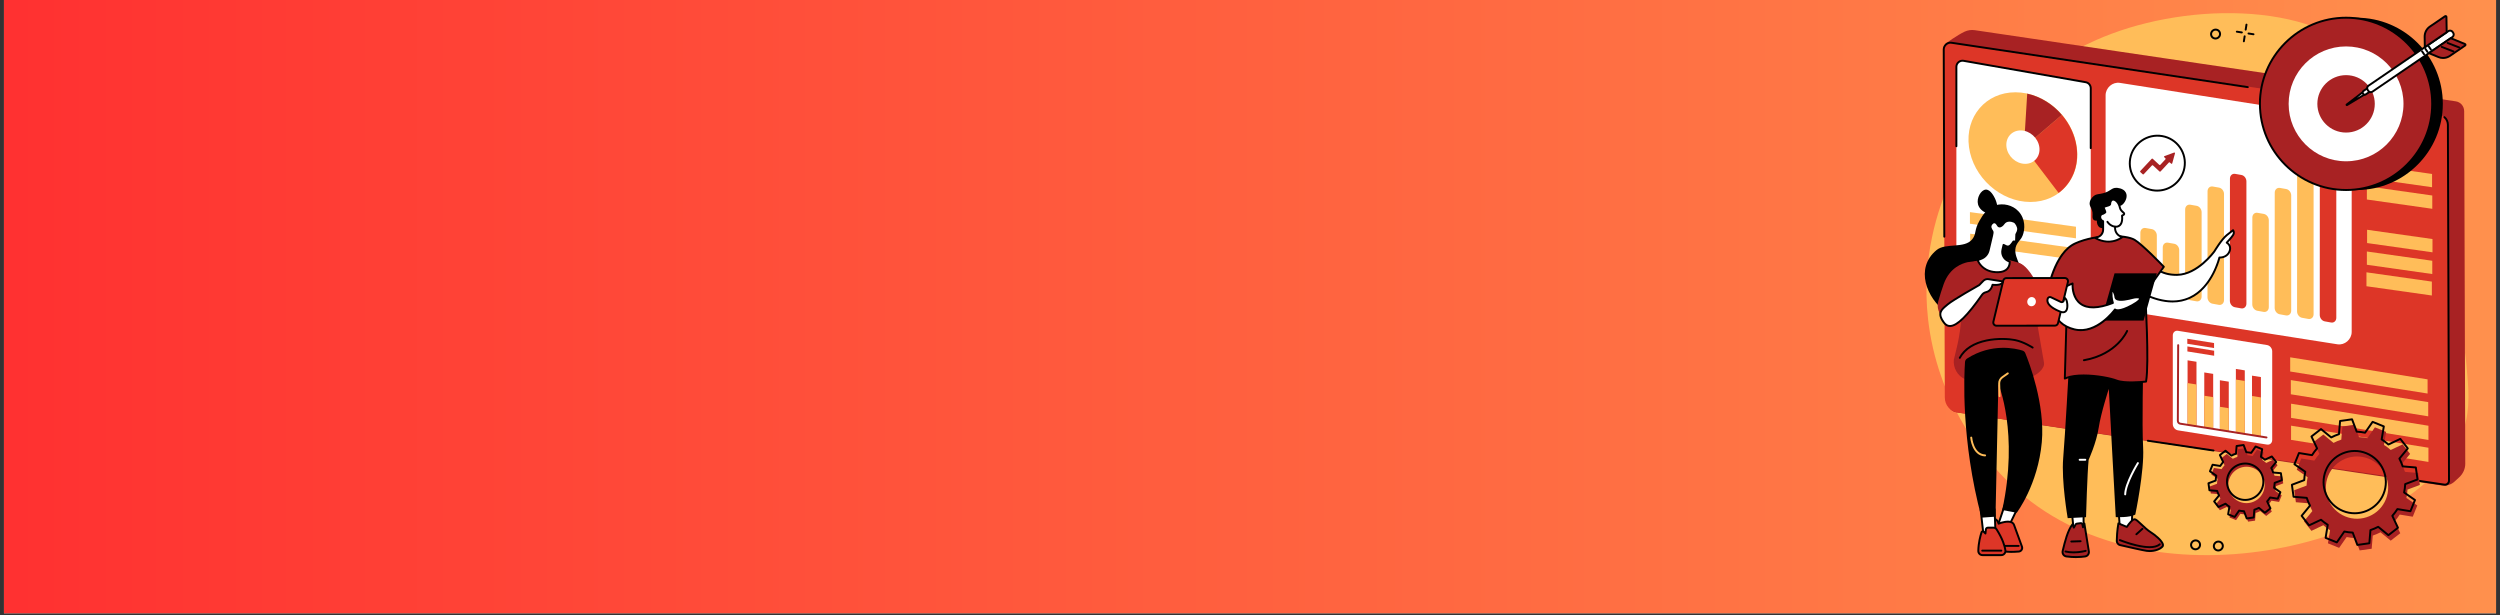 <svg xmlns="http://www.w3.org/2000/svg" xmlns:xlink="http://www.w3.org/1999/xlink" width="1280" zoomAndPan="magnify" viewBox="0 0 960 236.25" height="315" preserveAspectRatio="xMidYMid meet" version="1.0"><rect x="0" y="0" width="960" height="236.25" fill="#333333" stroke="none"/><defs><clipPath id="707984492b"><path d="M 1.52 0 L 958.48 0 L 958.48 235.504 L 1.52 235.504 Z M 1.52 0 " clip-rule="nonzero"/></clipPath><linearGradient x1="0" gradientTransform="matrix(0.748, 0, 0, 0.748, 1.519, 0)" y1="0" x2="1280" gradientUnits="userSpaceOnUse" y2="0" id="9e3299a00e"><stop stop-opacity="1" stop-color="rgb(100%, 19.199%, 19.199%)" offset="0"/><stop stop-opacity="1" stop-color="rgb(100%, 19.345%, 19.241%)" offset="0.008"/><stop stop-opacity="1" stop-color="rgb(100%, 19.64%, 19.328%)" offset="0.016"/><stop stop-opacity="1" stop-color="rgb(100%, 19.934%, 19.414%)" offset="0.023"/><stop stop-opacity="1" stop-color="rgb(100%, 20.23%, 19.499%)" offset="0.031"/><stop stop-opacity="1" stop-color="rgb(100%, 20.525%, 19.586%)" offset="0.039"/><stop stop-opacity="1" stop-color="rgb(100%, 20.819%, 19.672%)" offset="0.047"/><stop stop-opacity="1" stop-color="rgb(100%, 21.114%, 19.757%)" offset="0.055"/><stop stop-opacity="1" stop-color="rgb(100%, 21.408%, 19.844%)" offset="0.062"/><stop stop-opacity="1" stop-color="rgb(100%, 21.703%, 19.93%)" offset="0.07"/><stop stop-opacity="1" stop-color="rgb(100%, 21.997%, 20.015%)" offset="0.078"/><stop stop-opacity="1" stop-color="rgb(100%, 22.292%, 20.102%)" offset="0.086"/><stop stop-opacity="1" stop-color="rgb(100%, 22.586%, 20.187%)" offset="0.094"/><stop stop-opacity="1" stop-color="rgb(100%, 22.881%, 20.273%)" offset="0.102"/><stop stop-opacity="1" stop-color="rgb(100%, 23.175%, 20.36%)" offset="0.109"/><stop stop-opacity="1" stop-color="rgb(100%, 23.47%, 20.445%)" offset="0.117"/><stop stop-opacity="1" stop-color="rgb(100%, 23.764%, 20.531%)" offset="0.125"/><stop stop-opacity="1" stop-color="rgb(100%, 24.059%, 20.618%)" offset="0.133"/><stop stop-opacity="1" stop-color="rgb(100%, 24.353%, 20.703%)" offset="0.141"/><stop stop-opacity="1" stop-color="rgb(100%, 24.648%, 20.789%)" offset="0.148"/><stop stop-opacity="1" stop-color="rgb(100%, 24.942%, 20.874%)" offset="0.156"/><stop stop-opacity="1" stop-color="rgb(100%, 25.237%, 20.961%)" offset="0.164"/><stop stop-opacity="1" stop-color="rgb(100%, 25.531%, 21.046%)" offset="0.172"/><stop stop-opacity="1" stop-color="rgb(100%, 25.826%, 21.132%)" offset="0.18"/><stop stop-opacity="1" stop-color="rgb(100%, 26.12%, 21.219%)" offset="0.188"/><stop stop-opacity="1" stop-color="rgb(100%, 26.414%, 21.304%)" offset="0.195"/><stop stop-opacity="1" stop-color="rgb(100%, 26.709%, 21.39%)" offset="0.203"/><stop stop-opacity="1" stop-color="rgb(100%, 27.003%, 21.477%)" offset="0.211"/><stop stop-opacity="1" stop-color="rgb(100%, 27.298%, 21.562%)" offset="0.219"/><stop stop-opacity="1" stop-color="rgb(100%, 27.592%, 21.648%)" offset="0.227"/><stop stop-opacity="1" stop-color="rgb(100%, 27.887%, 21.735%)" offset="0.234"/><stop stop-opacity="1" stop-color="rgb(100%, 28.181%, 21.82%)" offset="0.242"/><stop stop-opacity="1" stop-color="rgb(100%, 28.476%, 21.906%)" offset="0.25"/><stop stop-opacity="1" stop-color="rgb(100%, 28.77%, 21.992%)" offset="0.258"/><stop stop-opacity="1" stop-color="rgb(100%, 29.065%, 22.078%)" offset="0.266"/><stop stop-opacity="1" stop-color="rgb(100%, 29.359%, 22.163%)" offset="0.273"/><stop stop-opacity="1" stop-color="rgb(100%, 29.654%, 22.25%)" offset="0.281"/><stop stop-opacity="1" stop-color="rgb(100%, 29.948%, 22.336%)" offset="0.289"/><stop stop-opacity="1" stop-color="rgb(100%, 30.243%, 22.421%)" offset="0.297"/><stop stop-opacity="1" stop-color="rgb(100%, 30.537%, 22.508%)" offset="0.305"/><stop stop-opacity="1" stop-color="rgb(100%, 30.832%, 22.594%)" offset="0.312"/><stop stop-opacity="1" stop-color="rgb(100%, 31.126%, 22.679%)" offset="0.32"/><stop stop-opacity="1" stop-color="rgb(100%, 31.421%, 22.766%)" offset="0.328"/><stop stop-opacity="1" stop-color="rgb(100%, 31.715%, 22.852%)" offset="0.336"/><stop stop-opacity="1" stop-color="rgb(100%, 32.01%, 22.937%)" offset="0.344"/><stop stop-opacity="1" stop-color="rgb(100%, 32.304%, 23.022%)" offset="0.352"/><stop stop-opacity="1" stop-color="rgb(100%, 32.6%, 23.109%)" offset="0.359"/><stop stop-opacity="1" stop-color="rgb(100%, 32.895%, 23.195%)" offset="0.367"/><stop stop-opacity="1" stop-color="rgb(100%, 33.189%, 23.28%)" offset="0.375"/><stop stop-opacity="1" stop-color="rgb(100%, 33.484%, 23.367%)" offset="0.383"/><stop stop-opacity="1" stop-color="rgb(100%, 33.778%, 23.453%)" offset="0.391"/><stop stop-opacity="1" stop-color="rgb(100%, 34.073%, 23.538%)" offset="0.398"/><stop stop-opacity="1" stop-color="rgb(100%, 34.367%, 23.625%)" offset="0.406"/><stop stop-opacity="1" stop-color="rgb(100%, 34.662%, 23.711%)" offset="0.414"/><stop stop-opacity="1" stop-color="rgb(100%, 34.956%, 23.796%)" offset="0.422"/><stop stop-opacity="1" stop-color="rgb(100%, 35.251%, 23.883%)" offset="0.43"/><stop stop-opacity="1" stop-color="rgb(100%, 35.545%, 23.969%)" offset="0.438"/><stop stop-opacity="1" stop-color="rgb(100%, 35.84%, 24.054%)" offset="0.445"/><stop stop-opacity="1" stop-color="rgb(100%, 36.134%, 24.141%)" offset="0.453"/><stop stop-opacity="1" stop-color="rgb(100%, 36.429%, 24.226%)" offset="0.461"/><stop stop-opacity="1" stop-color="rgb(100%, 36.723%, 24.312%)" offset="0.469"/><stop stop-opacity="1" stop-color="rgb(100%, 37.018%, 24.399%)" offset="0.477"/><stop stop-opacity="1" stop-color="rgb(100%, 37.312%, 24.484%)" offset="0.484"/><stop stop-opacity="1" stop-color="rgb(100%, 37.607%, 24.57%)" offset="0.492"/><stop stop-opacity="1" stop-color="rgb(100%, 37.901%, 24.657%)" offset="0.5"/><stop stop-opacity="1" stop-color="rgb(100%, 38.196%, 24.742%)" offset="0.508"/><stop stop-opacity="1" stop-color="rgb(100%, 38.49%, 24.828%)" offset="0.516"/><stop stop-opacity="1" stop-color="rgb(100%, 38.785%, 24.915%)" offset="0.523"/><stop stop-opacity="1" stop-color="rgb(100%, 39.079%, 25%)" offset="0.531"/><stop stop-opacity="1" stop-color="rgb(100%, 39.374%, 25.085%)" offset="0.539"/><stop stop-opacity="1" stop-color="rgb(100%, 39.668%, 25.171%)" offset="0.547"/><stop stop-opacity="1" stop-color="rgb(100%, 39.963%, 25.258%)" offset="0.555"/><stop stop-opacity="1" stop-color="rgb(100%, 40.257%, 25.343%)" offset="0.562"/><stop stop-opacity="1" stop-color="rgb(100%, 40.552%, 25.429%)" offset="0.57"/><stop stop-opacity="1" stop-color="rgb(100%, 40.846%, 25.516%)" offset="0.578"/><stop stop-opacity="1" stop-color="rgb(100%, 41.141%, 25.601%)" offset="0.586"/><stop stop-opacity="1" stop-color="rgb(100%, 41.435%, 25.687%)" offset="0.594"/><stop stop-opacity="1" stop-color="rgb(100%, 41.73%, 25.774%)" offset="0.602"/><stop stop-opacity="1" stop-color="rgb(100%, 42.024%, 25.859%)" offset="0.609"/><stop stop-opacity="1" stop-color="rgb(100%, 42.319%, 25.945%)" offset="0.617"/><stop stop-opacity="1" stop-color="rgb(100%, 42.613%, 26.031%)" offset="0.625"/><stop stop-opacity="1" stop-color="rgb(100%, 42.908%, 26.117%)" offset="0.633"/><stop stop-opacity="1" stop-color="rgb(100%, 43.202%, 26.202%)" offset="0.641"/><stop stop-opacity="1" stop-color="rgb(100%, 43.497%, 26.289%)" offset="0.648"/><stop stop-opacity="1" stop-color="rgb(100%, 43.791%, 26.375%)" offset="0.656"/><stop stop-opacity="1" stop-color="rgb(100%, 44.086%, 26.46%)" offset="0.664"/><stop stop-opacity="1" stop-color="rgb(100%, 44.38%, 26.547%)" offset="0.672"/><stop stop-opacity="1" stop-color="rgb(100%, 44.675%, 26.633%)" offset="0.68"/><stop stop-opacity="1" stop-color="rgb(100%, 44.971%, 26.718%)" offset="0.688"/><stop stop-opacity="1" stop-color="rgb(100%, 45.265%, 26.805%)" offset="0.695"/><stop stop-opacity="1" stop-color="rgb(100%, 45.56%, 26.891%)" offset="0.703"/><stop stop-opacity="1" stop-color="rgb(100%, 45.854%, 26.976%)" offset="0.711"/><stop stop-opacity="1" stop-color="rgb(100%, 46.149%, 27.063%)" offset="0.719"/><stop stop-opacity="1" stop-color="rgb(100%, 46.443%, 27.148%)" offset="0.727"/><stop stop-opacity="1" stop-color="rgb(100%, 46.738%, 27.234%)" offset="0.734"/><stop stop-opacity="1" stop-color="rgb(100%, 47.032%, 27.319%)" offset="0.742"/><stop stop-opacity="1" stop-color="rgb(100%, 47.327%, 27.406%)" offset="0.75"/><stop stop-opacity="1" stop-color="rgb(100%, 47.621%, 27.492%)" offset="0.758"/><stop stop-opacity="1" stop-color="rgb(100%, 47.916%, 27.577%)" offset="0.766"/><stop stop-opacity="1" stop-color="rgb(100%, 48.21%, 27.664%)" offset="0.773"/><stop stop-opacity="1" stop-color="rgb(100%, 48.505%, 27.75%)" offset="0.781"/><stop stop-opacity="1" stop-color="rgb(100%, 48.799%, 27.835%)" offset="0.789"/><stop stop-opacity="1" stop-color="rgb(100%, 49.094%, 27.922%)" offset="0.797"/><stop stop-opacity="1" stop-color="rgb(100%, 49.388%, 28.008%)" offset="0.805"/><stop stop-opacity="1" stop-color="rgb(100%, 49.683%, 28.093%)" offset="0.812"/><stop stop-opacity="1" stop-color="rgb(100%, 49.977%, 28.18%)" offset="0.82"/><stop stop-opacity="1" stop-color="rgb(100%, 50.272%, 28.265%)" offset="0.828"/><stop stop-opacity="1" stop-color="rgb(100%, 50.566%, 28.351%)" offset="0.836"/><stop stop-opacity="1" stop-color="rgb(100%, 50.861%, 28.438%)" offset="0.844"/><stop stop-opacity="1" stop-color="rgb(100%, 51.155%, 28.523%)" offset="0.852"/><stop stop-opacity="1" stop-color="rgb(100%, 51.45%, 28.609%)" offset="0.859"/><stop stop-opacity="1" stop-color="rgb(100%, 51.744%, 28.696%)" offset="0.867"/><stop stop-opacity="1" stop-color="rgb(100%, 52.039%, 28.781%)" offset="0.875"/><stop stop-opacity="1" stop-color="rgb(100%, 52.333%, 28.867%)" offset="0.883"/><stop stop-opacity="1" stop-color="rgb(100%, 52.628%, 28.954%)" offset="0.891"/><stop stop-opacity="1" stop-color="rgb(100%, 52.922%, 29.039%)" offset="0.898"/><stop stop-opacity="1" stop-color="rgb(100%, 53.217%, 29.124%)" offset="0.906"/><stop stop-opacity="1" stop-color="rgb(100%, 53.511%, 29.211%)" offset="0.914"/><stop stop-opacity="1" stop-color="rgb(100%, 53.806%, 29.297%)" offset="0.922"/><stop stop-opacity="1" stop-color="rgb(100%, 54.1%, 29.382%)" offset="0.93"/><stop stop-opacity="1" stop-color="rgb(100%, 54.395%, 29.468%)" offset="0.938"/><stop stop-opacity="1" stop-color="rgb(100%, 54.689%, 29.555%)" offset="0.945"/><stop stop-opacity="1" stop-color="rgb(100%, 54.984%, 29.64%)" offset="0.953"/><stop stop-opacity="1" stop-color="rgb(100%, 55.278%, 29.726%)" offset="0.961"/><stop stop-opacity="1" stop-color="rgb(100%, 55.573%, 29.813%)" offset="0.969"/><stop stop-opacity="1" stop-color="rgb(100%, 55.867%, 29.898%)" offset="0.977"/><stop stop-opacity="1" stop-color="rgb(100%, 56.161%, 29.984%)" offset="0.984"/><stop stop-opacity="1" stop-color="rgb(100%, 56.456%, 30.07%)" offset="0.992"/><stop stop-opacity="1" stop-color="rgb(100%, 56.75%, 30.156%)" offset="1"/></linearGradient></defs><g clip-path="url(#707984492b)"><path fill="#ffffff" d="M 1.52 0 L 958.48 0 L 958.48 235.504 L 1.52 235.504 Z M 1.52 0 " fill-opacity="1" fill-rule="nonzero"/><path fill="url(#9e3299a00e)" d="M 1.52 0 L 1.52 235.504 L 958.48 235.504 L 958.48 0 Z M 1.52 0 " fill-rule="nonzero"/></g><path fill="#ffbd59" d="M 748.867 69.699 C 744.363 79.684 737.699 98.793 740.379 122.566 C 743.816 153.062 760.836 177.109 777.391 190.621 C 832.328 235.457 932.898 206.492 946.219 164.258 C 948.633 156.594 947.957 149.203 947.117 140.113 C 944.461 111.191 930.457 102.594 921.039 71.883 C 912.469 43.938 920.918 40.793 912.902 28.367 C 895.516 1.418 845.332 0.059 810.801 12.98 C 797.535 17.945 765.352 33.168 748.867 69.699 " fill-opacity="1" fill-rule="nonzero"/><path fill="#ffffff" d="M 830.309 89.383 C 830.27 89.383 830.23 89.375 830.195 89.363 C 829.246 89.066 828.281 88.781 827.32 88.52 C 827.121 88.465 827 88.258 827.059 88.059 C 827.113 87.855 827.32 87.738 827.52 87.793 C 828.488 88.059 829.465 88.348 830.418 88.645 C 830.617 88.707 830.727 88.918 830.668 89.117 C 830.617 89.277 830.469 89.383 830.309 89.383 Z M 835.98 91.387 C 835.934 91.387 835.887 91.379 835.84 91.363 C 834.918 90.996 833.973 90.645 833.035 90.312 C 832.84 90.242 832.734 90.027 832.805 89.832 C 832.875 89.637 833.09 89.531 833.285 89.602 C 834.23 89.938 835.184 90.293 836.117 90.664 C 836.309 90.738 836.406 90.957 836.328 91.152 C 836.27 91.297 836.129 91.387 835.98 91.387 Z M 841.488 93.801 C 841.434 93.801 841.379 93.789 841.328 93.766 C 840.43 93.332 839.512 92.91 838.605 92.516 C 838.414 92.43 838.328 92.207 838.41 92.02 C 838.496 91.828 838.719 91.742 838.906 91.824 C 839.82 92.227 840.746 92.652 841.652 93.09 C 841.84 93.18 841.918 93.402 841.828 93.59 C 841.766 93.723 841.629 93.801 841.488 93.801 Z M 846.812 96.609 C 846.746 96.609 846.684 96.594 846.625 96.559 C 845.762 96.066 844.879 95.578 844 95.113 C 843.816 95.02 843.746 94.789 843.844 94.605 C 843.941 94.422 844.168 94.352 844.352 94.449 C 845.238 94.918 846.129 95.41 847 95.91 C 847.18 96.012 847.242 96.242 847.137 96.422 C 847.066 96.543 846.941 96.609 846.812 96.609 Z M 851.914 99.797 C 851.844 99.797 851.77 99.773 851.707 99.73 C 850.879 99.176 850.035 98.625 849.195 98.102 C 849.016 97.992 848.965 97.758 849.074 97.582 C 849.184 97.406 849.414 97.352 849.59 97.461 C 850.441 97.992 851.293 98.547 852.125 99.109 C 852.297 99.227 852.344 99.457 852.227 99.629 C 852.152 99.738 852.035 99.797 851.914 99.797 Z M 856.777 103.34 C 856.695 103.34 856.613 103.316 856.543 103.262 C 855.762 102.648 854.961 102.039 854.156 101.453 C 853.988 101.332 853.953 101.094 854.074 100.926 C 854.195 100.758 854.434 100.723 854.602 100.844 C 855.41 101.438 856.223 102.051 857.008 102.672 C 857.172 102.797 857.203 103.035 857.074 103.199 C 857 103.293 856.887 103.34 856.777 103.34 Z M 861.371 107.227 C 861.281 107.227 861.188 107.195 861.117 107.129 C 860.383 106.461 859.621 105.797 858.867 105.156 C 858.707 105.02 858.688 104.781 858.82 104.625 C 858.953 104.465 859.191 104.445 859.352 104.578 C 860.117 105.227 860.879 105.898 861.625 106.574 C 861.777 106.711 861.789 106.949 861.648 107.105 C 861.574 107.188 861.473 107.227 861.371 107.227 Z M 865.672 111.434 C 865.574 111.434 865.477 111.395 865.402 111.316 C 864.719 110.598 864.008 109.879 863.297 109.184 C 863.148 109.039 863.145 108.801 863.289 108.652 C 863.438 108.504 863.676 108.5 863.82 108.648 C 864.543 109.348 865.254 110.07 865.945 110.797 C 866.09 110.945 866.082 111.184 865.934 111.328 C 865.859 111.398 865.766 111.434 865.672 111.434 " fill-opacity="1" fill-rule="nonzero"/><path fill="#000000" d="M 862.344 11.762 C 862.324 11.762 862.305 11.758 862.285 11.758 C 862.082 11.727 861.938 11.531 861.969 11.328 L 862.273 9.406 C 862.305 9.199 862.5 9.059 862.703 9.09 C 862.906 9.125 863.047 9.316 863.016 9.52 L 862.715 11.445 C 862.688 11.629 862.527 11.762 862.344 11.762 " fill-opacity="1" fill-rule="nonzero"/><path fill="#000000" d="M 861.645 16.238 C 861.625 16.238 861.605 16.238 861.586 16.234 C 861.379 16.203 861.238 16.008 861.273 15.805 L 861.57 13.883 C 861.605 13.676 861.797 13.539 862.004 13.566 C 862.207 13.602 862.348 13.793 862.316 14 L 862.016 15.918 C 861.984 16.105 861.824 16.238 861.645 16.238 " fill-opacity="1" fill-rule="nonzero"/><path fill="#000000" d="M 860.867 12.84 C 860.848 12.84 860.828 12.836 860.809 12.832 L 858.887 12.531 C 858.684 12.5 858.539 12.309 858.574 12.105 C 858.605 11.898 858.797 11.762 859.004 11.789 L 860.926 12.09 C 861.133 12.125 861.27 12.316 861.238 12.52 C 861.207 12.707 861.047 12.84 860.867 12.84 " fill-opacity="1" fill-rule="nonzero"/><path fill="#000000" d="M 865.344 13.539 C 865.324 13.539 865.305 13.539 865.285 13.535 L 863.363 13.234 C 863.16 13.203 863.02 13.008 863.051 12.805 C 863.082 12.598 863.277 12.461 863.48 12.488 L 865.402 12.793 C 865.609 12.824 865.746 13.016 865.715 13.223 C 865.684 13.406 865.523 13.539 865.344 13.539 " fill-opacity="1" fill-rule="nonzero"/><path fill="#000000" d="M 850.055 14.23 C 850.688 14.613 851.527 14.402 851.922 13.766 C 852.117 13.453 852.176 13.09 852.094 12.742 C 852.012 12.398 851.805 12.113 851.5 11.93 C 850.867 11.547 850.031 11.758 849.629 12.395 C 849.438 12.707 849.379 13.07 849.461 13.418 C 849.543 13.762 849.754 14.047 850.055 14.23 Z M 850.742 15.172 C 850.371 15.172 850 15.074 849.664 14.875 C 849.191 14.586 848.859 14.133 848.73 13.594 C 848.598 13.047 848.691 12.48 848.992 11.996 C 849.605 11.012 850.906 10.695 851.891 11.285 C 852.363 11.574 852.699 12.027 852.828 12.566 C 852.957 13.113 852.863 13.68 852.562 14.164 C 852.156 14.812 851.453 15.172 850.742 15.172 " fill-opacity="1" fill-rule="nonzero"/><path fill="#000000" d="M 842.371 210.375 C 843.004 210.758 843.84 210.547 844.238 209.91 C 844.434 209.602 844.492 209.238 844.41 208.887 C 844.328 208.547 844.117 208.258 843.816 208.074 C 843.184 207.695 842.348 207.902 841.949 208.539 C 841.754 208.852 841.695 209.215 841.777 209.566 C 841.859 209.906 842.07 210.191 842.371 210.375 Z M 843.059 211.316 C 842.688 211.316 842.316 211.223 841.98 211.02 C 841.508 210.73 841.176 210.277 841.047 209.738 C 840.914 209.191 841.008 208.625 841.309 208.141 C 841.926 207.156 843.223 206.84 844.207 207.43 C 844.68 207.719 845.016 208.172 845.141 208.711 C 845.273 209.258 845.18 209.824 844.879 210.309 C 844.473 210.957 843.77 211.316 843.059 211.316 " fill-opacity="1" fill-rule="nonzero"/><path fill="#000000" d="M 851.113 210.824 C 851.75 211.207 852.586 211 852.984 210.359 C 853.18 210.051 853.238 209.688 853.156 209.336 C 853.074 208.996 852.863 208.707 852.562 208.527 C 851.93 208.145 851.09 208.355 850.691 208.992 C 850.5 209.301 850.438 209.664 850.52 210.016 C 850.605 210.355 850.812 210.645 851.113 210.824 Z M 851.801 211.77 C 851.434 211.77 851.062 211.672 850.727 211.469 C 850.25 211.184 849.918 210.73 849.789 210.188 C 849.66 209.641 849.754 209.074 850.055 208.594 C 850.668 207.609 851.969 207.289 852.953 207.883 C 853.426 208.168 853.758 208.621 853.887 209.16 C 854.016 209.711 853.926 210.277 853.621 210.758 C 853.215 211.406 852.516 211.77 851.801 211.77 " fill-opacity="1" fill-rule="nonzero"/><path fill="#a82223" d="M 944.348 183.27 L 942.586 184.891 C 941.246 186.121 939.449 186.691 937.719 186.43 L 751.199 158.316 C 748.719 157.941 747.516 155.363 747.492 152.82 L 746.246 24.258 C 746.23 22.742 747.145 16.691 747.145 16.691 C 747.145 16.691 751.684 13.426 754.391 12.168 C 755.625 11.594 756.984 11.395 758.289 11.586 L 942.996 38.91 C 944.883 39.191 946.238 40.773 946.242 42.707 L 946.66 178.07 C 946.668 180.016 945.82 181.918 944.348 183.27 " fill-opacity="1" fill-rule="nonzero"/><path fill="#dd3627" d="M 938.695 186.109 L 751.801 158.461 C 748.898 158.031 746.812 155.594 746.805 152.621 L 746.391 19.016 C 746.387 17.449 747.82 16.188 749.355 16.414 L 936.746 44.137 C 938.633 44.414 939.988 46 939.992 47.934 L 940.414 184.598 C 940.418 185.508 939.586 186.238 938.695 186.109 " fill-opacity="1" fill-rule="nonzero"/><path fill="#000000" d="M 746.613 91.258 C 746.406 91.258 746.238 91.09 746.238 90.883 L 746.016 19.02 C 746.012 18.152 746.395 17.324 747.066 16.742 C 747.723 16.176 748.578 15.918 749.41 16.043 L 863.211 33.086 C 863.414 33.117 863.559 33.309 863.527 33.512 C 863.496 33.719 863.301 33.859 863.098 33.828 L 749.297 16.785 C 748.684 16.695 748.051 16.887 747.559 17.312 C 747.055 17.75 746.766 18.371 746.77 19.016 L 746.988 90.879 C 746.992 91.086 746.824 91.254 746.613 91.258 " fill-opacity="1" fill-rule="nonzero"/><path fill="#000000" d="M 938.902 186.5 C 938.816 186.5 938.727 186.492 938.641 186.48 L 927.82 184.867 C 927.613 184.836 927.473 184.645 927.504 184.441 C 927.531 184.234 927.727 184.09 927.93 184.121 L 938.75 185.738 C 939.059 185.781 939.383 185.684 939.633 185.465 C 939.891 185.246 940.039 184.926 940.039 184.598 L 939.617 47.934 C 939.613 46.891 939.172 45.922 938.398 45.27 C 938.238 45.137 938.219 44.898 938.352 44.742 C 938.484 44.582 938.723 44.559 938.883 44.695 C 939.824 45.488 940.367 46.664 940.367 47.93 L 940.789 184.594 C 940.793 185.145 940.551 185.668 940.125 186.035 C 939.777 186.336 939.344 186.5 938.902 186.5 " fill-opacity="1" fill-rule="nonzero"/><path fill="#ffffff" d="M 897.562 132.207 L 812.129 118.766 C 810.043 118.438 808.551 116.672 808.551 114.527 L 808.551 36.59 C 808.551 33.695 811.211 31.379 814.035 31.824 L 899.469 45.266 C 901.555 45.594 903.047 47.359 903.047 49.504 L 903.047 127.441 C 903.047 130.336 900.387 132.652 897.562 132.207 " fill-opacity="1" fill-rule="nonzero"/><path fill="#ffbd59" d="M 817.621 111.648 L 815.191 111.211 C 814.125 111.02 813.273 109.934 813.277 108.77 L 813.297 96.051 C 813.301 94.859 814.195 94.039 815.289 94.23 L 817.695 94.652 C 818.766 94.84 819.621 95.926 819.621 97.094 C 819.621 100.336 819.621 106.535 819.621 109.828 C 819.621 111.027 818.719 111.848 817.621 111.648 " fill-opacity="1" fill-rule="nonzero"/><path fill="#ffbd59" d="M 826.223 113.004 L 823.793 112.566 C 822.727 112.371 821.875 111.285 821.875 110.121 L 821.898 89.375 C 821.902 88.184 822.797 87.363 823.891 87.555 L 826.293 87.977 C 827.363 88.164 828.223 89.246 828.223 90.414 C 828.223 95.109 828.223 106.41 828.223 111.184 C 828.223 112.379 827.32 113.199 826.223 113.004 " fill-opacity="1" fill-rule="nonzero"/><path fill="#ffbd59" d="M 834.82 114.355 L 832.391 113.918 C 831.324 113.727 830.473 112.641 830.477 111.477 L 830.5 95.008 C 830.5 93.812 831.398 92.992 832.492 93.184 L 834.895 93.609 C 835.965 93.793 836.82 94.879 836.82 96.047 C 836.82 100.004 836.82 108.516 836.82 112.535 C 836.82 113.73 835.918 114.555 834.82 114.355 " fill-opacity="1" fill-rule="nonzero"/><path fill="#ffbd59" d="M 843.422 115.707 L 840.992 115.27 C 839.926 115.078 839.074 113.992 839.074 112.828 L 839.102 80.43 C 839.102 79.238 840 78.414 841.094 78.609 L 843.496 79.031 C 844.566 79.219 845.422 80.305 845.422 81.469 C 845.422 87.914 845.422 107.34 845.422 113.887 C 845.422 115.086 844.52 115.906 843.422 115.707 " fill-opacity="1" fill-rule="nonzero"/><path fill="#ffbd59" d="M 852.023 117.062 L 849.59 116.621 C 848.523 116.43 847.672 115.344 847.676 114.184 L 847.699 73.441 C 847.703 72.246 848.598 71.426 849.691 71.617 L 852.094 72.039 C 853.164 72.227 854.023 73.312 854.023 74.477 C 854.023 82.004 854.023 107.582 854.023 115.238 C 854.023 116.438 853.117 117.262 852.023 117.062 " fill-opacity="1" fill-rule="nonzero"/><path fill="#dd3627" d="M 860.621 118.414 L 858.191 117.977 C 857.125 117.785 856.273 116.699 856.273 115.535 L 856.301 68.59 C 856.301 67.395 857.199 66.574 858.293 66.766 L 860.695 67.188 C 861.766 67.375 862.621 68.461 862.621 69.629 C 862.621 77.898 862.621 108.176 862.621 116.59 C 862.621 117.789 861.719 118.613 860.621 118.414 " fill-opacity="1" fill-rule="nonzero"/><path fill="#ffbd59" d="M 869.223 119.766 L 866.793 119.328 C 865.727 119.137 864.875 118.051 864.875 116.887 L 864.898 83.539 C 864.902 82.348 865.797 81.527 866.891 81.719 L 869.297 82.141 C 870.363 82.328 871.223 83.414 871.223 84.582 C 871.223 91.152 871.223 111.266 871.223 117.945 C 871.223 119.145 870.32 119.965 869.223 119.766 " fill-opacity="1" fill-rule="nonzero"/><path fill="#ffbd59" d="M 877.82 121.121 L 875.391 120.68 C 874.324 120.488 873.473 119.402 873.473 118.242 L 873.5 73.988 C 873.504 72.797 874.398 71.973 875.492 72.164 L 877.895 72.586 C 878.965 72.773 879.82 73.863 879.82 75.027 C 879.82 82.984 879.82 111.211 879.82 119.301 C 879.82 120.496 878.918 121.32 877.82 121.121 " fill-opacity="1" fill-rule="nonzero"/><path fill="#ffbd59" d="M 886.422 122.473 L 883.992 122.035 C 882.926 121.844 882.074 120.758 882.074 119.594 L 882.102 62.051 C 882.102 60.859 883 60.035 884.094 60.227 L 886.496 60.648 C 887.562 60.836 888.422 61.922 888.422 63.09 C 888.422 72.539 888.422 111.039 888.422 120.652 C 888.422 121.852 887.52 122.672 886.422 122.473 " fill-opacity="1" fill-rule="nonzero"/><path fill="#dd3627" d="M 895.137 123.844 L 892.707 123.406 C 891.641 123.211 890.789 122.129 890.789 120.965 L 890.816 54.492 C 890.82 53.297 891.715 52.477 892.809 52.668 L 895.211 53.09 C 896.281 53.277 897.141 54.363 897.141 55.531 C 897.141 65.895 897.141 111.477 897.141 122.023 C 897.141 123.223 896.234 124.043 895.137 123.844 " fill-opacity="1" fill-rule="nonzero"/><path fill="#ffffff" d="M 870.551 170.723 L 836.324 165.25 C 835.234 165.078 834.352 164 834.352 162.844 L 834.352 128.805 C 834.352 127.648 835.234 126.852 836.324 127.027 L 870.551 132.5 C 871.645 132.676 872.527 133.754 872.527 134.906 L 872.527 168.945 C 872.527 170.102 871.645 170.898 870.551 170.723 " fill-opacity="1" fill-rule="nonzero"/><path fill="#dd3627" d="M 843.449 163.492 L 840.027 162.945 L 840.027 138.367 L 843.449 138.914 L 843.449 163.492 " fill-opacity="1" fill-rule="nonzero"/><path fill="#ffbd59" d="M 843.449 163.492 L 840.027 162.945 L 840.027 147.09 L 843.449 147.637 L 843.449 163.492 " fill-opacity="1" fill-rule="nonzero"/><path fill="#dd3627" d="M 849.863 164.516 L 846.441 163.969 L 846.441 143.02 L 849.863 143.566 L 849.863 164.516 " fill-opacity="1" fill-rule="nonzero"/><path fill="#ffbd59" d="M 849.863 164.516 L 846.441 163.969 L 846.441 151.965 L 849.863 152.512 L 849.863 164.516 " fill-opacity="1" fill-rule="nonzero"/><path fill="#dd3627" d="M 855.848 165.59 L 852.43 165.039 L 852.43 146.016 L 855.848 146.559 L 855.848 165.59 " fill-opacity="1" fill-rule="nonzero"/><path fill="#ffbd59" d="M 855.848 165.59 L 852.43 165.039 L 852.43 156.207 L 855.848 156.754 L 855.848 165.59 " fill-opacity="1" fill-rule="nonzero"/><path fill="#dd3627" d="M 861.996 166.797 L 858.574 166.25 L 858.574 141.672 L 861.996 142.219 L 861.996 166.797 " fill-opacity="1" fill-rule="nonzero"/><path fill="#ffbd59" d="M 861.996 166.797 L 858.574 166.25 L 858.574 145.75 L 861.996 146.297 L 861.996 166.797 " fill-opacity="1" fill-rule="nonzero"/><path fill="#dd3627" d="M 868.195 167.676 L 864.773 167.129 L 864.773 144.25 L 868.195 144.797 L 868.195 167.676 " fill-opacity="1" fill-rule="nonzero"/><path fill="#ffbd59" d="M 868.195 167.676 L 864.773 167.129 L 864.773 152.066 L 868.195 152.613 L 868.195 167.676 " fill-opacity="1" fill-rule="nonzero"/><path fill="#a82223" d="M 870.336 168.363 C 870.316 168.363 870.297 168.363 870.277 168.359 L 837.125 163.062 C 836.441 162.949 835.91 162.309 835.914 161.594 L 836.043 132.551 C 836.043 132.344 836.211 132.176 836.418 132.176 C 836.418 132.176 836.422 132.176 836.422 132.176 C 836.629 132.176 836.797 132.348 836.797 132.555 L 836.664 161.598 C 836.664 161.938 836.93 162.266 837.242 162.316 L 870.395 167.617 C 870.602 167.652 870.738 167.844 870.707 168.047 C 870.676 168.234 870.516 168.363 870.336 168.363 " fill-opacity="1" fill-rule="nonzero"/><path fill="#dd3627" d="M 850.199 133.652 L 839.922 132.008 L 839.922 130.082 L 850.199 131.727 L 850.199 133.652 " fill-opacity="1" fill-rule="nonzero"/><path fill="#dd3627" d="M 850.238 136.602 L 839.957 134.957 L 839.957 133.031 L 850.238 134.676 L 850.238 136.602 " fill-opacity="1" fill-rule="nonzero"/><path fill="#ffffff" d="M 800.09 111.211 L 753.199 102.992 C 752.07 102.797 751.25 101.816 751.25 100.676 L 751.25 25.664 C 751.25 24.203 752.57 23.094 754.012 23.344 L 800.902 31.562 C 802.027 31.762 802.848 32.738 802.848 33.883 L 802.848 108.891 C 802.848 110.355 801.527 111.465 800.09 111.211 " fill-opacity="1" fill-rule="nonzero"/><path fill="#ffbd59" d="M 797.516 56.543 C 799.082 68.176 791.082 77.586 779.641 77.559 C 768.203 77.535 757.656 68.086 756.09 56.453 C 754.52 44.824 762.523 35.414 773.961 35.438 C 785.402 35.461 795.945 44.91 797.516 56.543 " fill-opacity="1" fill-rule="nonzero"/><path fill="#dd3627" d="M 777.18 56.582 L 790.508 74.09 C 795.594 70.332 798.414 63.879 797.422 56.543 C 796.797 51.891 794.734 47.594 791.754 44.102 L 777.18 56.582 " fill-opacity="1" fill-rule="nonzero"/><path fill="#a82223" d="M 778.449 35.953 L 777.18 56.582 L 791.754 44.109 C 788.293 40.051 783.586 37.09 778.449 35.953 " fill-opacity="1" fill-rule="nonzero"/><path fill="#ffffff" d="M 783.113 56.512 C 783.59 60.055 781.152 62.922 777.668 62.918 C 774.18 62.91 770.969 60.031 770.492 56.484 C 770.012 52.941 772.449 50.074 775.938 50.082 C 779.422 50.09 782.637 52.969 783.113 56.512 " fill-opacity="1" fill-rule="nonzero"/><path fill="#ffbd59" d="M 797.172 91.52 L 756.457 85.906 L 756.457 81.449 L 797.172 87.062 L 797.172 91.52 " fill-opacity="1" fill-rule="nonzero"/><path fill="#ffbd59" d="M 797.266 99.816 L 756.547 94.203 L 756.547 89.742 L 797.266 95.355 L 797.266 99.816 " fill-opacity="1" fill-rule="nonzero"/><path fill="#000000" d="M 802.848 57.254 C 802.641 57.254 802.473 57.086 802.473 56.879 L 802.473 33.883 C 802.473 32.922 801.785 32.102 800.836 31.938 L 753.945 23.719 C 753.367 23.613 752.781 23.773 752.332 24.148 C 751.883 24.527 751.625 25.078 751.625 25.664 L 751.625 56.148 C 751.625 56.359 751.457 56.527 751.25 56.527 C 751.043 56.527 750.875 56.359 750.875 56.148 L 750.875 25.664 C 750.875 24.855 751.23 24.094 751.848 23.574 C 752.469 23.055 753.281 22.836 754.074 22.977 L 800.965 31.195 C 802.273 31.422 803.223 32.555 803.223 33.883 L 803.223 56.879 C 803.223 57.086 803.055 57.254 802.848 57.254 " fill-opacity="1" fill-rule="nonzero"/><path fill="#ffbd59" d="M 932.191 151.121 L 879.434 142.66 L 879.434 137.211 L 932.191 145.672 L 932.191 151.121 " fill-opacity="1" fill-rule="nonzero"/><path fill="#ffbd59" d="M 932.438 159.867 L 879.68 151.406 L 879.68 145.953 L 932.438 154.418 L 932.438 159.867 " fill-opacity="1" fill-rule="nonzero"/><path fill="#ffbd59" d="M 932.52 168.938 L 879.766 160.473 L 879.766 155.023 L 932.52 163.484 L 932.52 168.938 " fill-opacity="1" fill-rule="nonzero"/><path fill="#ffbd59" d="M 932.52 177.375 L 879.766 168.914 L 879.766 163.461 L 932.52 171.926 L 932.52 177.375 " fill-opacity="1" fill-rule="nonzero"/><path fill="#ffbd59" d="M 931.918 57.672 L 912.277 54.887 L 912.277 49.789 L 931.918 52.57 L 931.918 57.672 " fill-opacity="1" fill-rule="nonzero"/><path fill="#ffbd59" d="M 933.914 71.898 L 908.801 68.34 L 908.801 63.242 L 933.914 66.801 L 933.914 71.898 " fill-opacity="1" fill-rule="nonzero"/><path fill="#ffbd59" d="M 933.996 80.176 L 908.879 76.613 L 908.879 71.516 L 933.996 75.074 L 933.996 80.176 " fill-opacity="1" fill-rule="nonzero"/><path fill="#ffbd59" d="M 934.074 96.891 L 908.961 93.332 L 908.961 88.23 L 934.074 91.793 L 934.074 96.891 " fill-opacity="1" fill-rule="nonzero"/><path fill="#ffbd59" d="M 933.996 105.234 L 908.879 101.672 L 908.879 96.574 L 933.996 100.133 L 933.996 105.234 " fill-opacity="1" fill-rule="nonzero"/><path fill="#ffbd59" d="M 933.832 113.473 L 908.719 109.914 L 908.719 104.57 L 933.832 108.133 L 933.832 113.473 " fill-opacity="1" fill-rule="nonzero"/><path fill="#000000" d="M 849.992 173.379 C 849.973 173.379 849.953 173.379 849.934 173.375 L 824.734 169.613 C 824.527 169.582 824.387 169.391 824.418 169.184 C 824.445 168.98 824.641 168.836 824.844 168.871 L 850.043 172.629 C 850.25 172.66 850.391 172.852 850.363 173.059 C 850.332 173.246 850.172 173.379 849.992 173.379 " fill-opacity="1" fill-rule="nonzero"/><path fill="#000000" d="M 938.043 39.879 C 938.043 58.148 923.234 72.961 904.965 72.961 C 886.695 72.961 871.887 58.148 871.887 39.879 C 871.887 21.609 886.695 6.801 904.965 6.801 C 923.234 6.801 938.043 21.609 938.043 39.879 " fill-opacity="1" fill-rule="nonzero"/><path fill="#a82223" d="M 933.969 39.879 C 933.969 58.148 919.16 72.961 900.891 72.961 C 882.621 72.961 867.809 58.148 867.809 39.879 C 867.809 21.609 882.621 6.801 900.891 6.801 C 919.16 6.801 933.969 21.609 933.969 39.879 " fill-opacity="1" fill-rule="nonzero"/><path fill="#000000" d="M 900.891 7.176 C 882.855 7.176 868.188 21.848 868.188 39.879 C 868.188 57.914 882.855 72.582 900.891 72.582 C 918.922 72.582 933.59 57.914 933.59 39.879 C 933.59 21.848 918.922 7.176 900.891 7.176 Z M 900.891 73.336 C 882.441 73.336 867.434 58.328 867.434 39.879 C 867.434 21.434 882.441 6.426 900.891 6.426 C 919.336 6.426 934.344 21.434 934.344 39.879 C 934.344 58.328 919.336 73.336 900.891 73.336 " fill-opacity="1" fill-rule="nonzero"/><path fill="#ffffff" d="M 922.941 39.879 C 922.941 52.059 913.07 61.934 900.887 61.934 C 888.711 61.934 878.836 52.059 878.836 39.879 C 878.836 27.703 888.711 17.828 900.887 17.828 C 913.07 17.828 922.941 27.703 922.941 39.879 " fill-opacity="1" fill-rule="nonzero"/><path fill="#a82223" d="M 911.918 39.879 C 911.918 45.969 906.98 50.906 900.891 50.906 C 894.801 50.906 889.863 45.969 889.863 39.879 C 889.863 33.789 894.801 28.852 900.891 28.852 C 906.98 28.852 911.918 33.789 911.918 39.879 " fill-opacity="1" fill-rule="nonzero"/><path fill="#ffffff" d="M 901.133 40.152 L 907.57 35.199 L 908.215 36.145 L 901.258 40.336 C 901.137 40.41 901.023 40.238 901.133 40.152 " fill-opacity="1" fill-rule="nonzero"/><path fill="#000000" d="M 907.484 35.742 L 905.059 37.609 L 907.68 36.027 Z M 901.133 40.156 L 901.137 40.156 Z M 901.363 40.453 Z M 901.199 40.73 C 901.043 40.73 900.895 40.656 900.801 40.516 C 900.652 40.301 900.695 40.016 900.902 39.855 L 907.34 34.902 C 907.422 34.84 907.527 34.812 907.629 34.828 C 907.73 34.844 907.824 34.902 907.879 34.988 L 908.523 35.934 C 908.582 36.02 908.602 36.125 908.582 36.227 C 908.559 36.324 908.496 36.414 908.41 36.465 L 901.453 40.66 C 901.371 40.707 901.285 40.73 901.199 40.73 " fill-opacity="1" fill-rule="nonzero"/><path fill="#ffffff" d="M 907.414 36 C 907.164 35.633 907.258 35.133 907.621 34.883 L 910.223 33.105 L 911.129 34.43 L 908.527 36.207 C 908.16 36.457 907.664 36.363 907.414 36 " fill-opacity="1" fill-rule="nonzero"/><path fill="#000000" d="M 907.723 35.789 C 907.855 35.98 908.121 36.031 908.312 35.898 L 910.605 34.336 L 910.125 33.633 L 907.832 35.195 C 907.641 35.328 907.59 35.594 907.723 35.789 Z M 908.074 36.727 C 907.699 36.727 907.328 36.547 907.102 36.211 C 906.734 35.676 906.871 34.941 907.41 34.574 L 910.012 32.797 C 910.094 32.742 910.195 32.719 910.293 32.738 C 910.391 32.758 910.477 32.812 910.535 32.898 L 911.438 34.219 C 911.555 34.395 911.512 34.625 911.34 34.742 L 908.738 36.52 C 908.535 36.66 908.305 36.727 908.074 36.727 " fill-opacity="1" fill-rule="nonzero"/><path fill="#ffffff" d="M 909.41 34.859 L 909.199 34.551 C 908.828 34.008 908.969 33.27 909.512 32.902 L 940.152 11.969 C 940.695 11.598 941.434 11.738 941.805 12.277 L 942.016 12.586 C 942.383 13.129 942.246 13.867 941.703 14.238 L 911.062 35.172 C 910.52 35.539 909.781 35.402 909.41 34.859 " fill-opacity="1" fill-rule="nonzero"/><path fill="#000000" d="M 940.824 12.137 C 940.664 12.137 940.504 12.184 940.367 12.277 L 909.723 33.211 C 909.543 33.332 909.422 33.52 909.383 33.73 C 909.344 33.945 909.391 34.16 909.512 34.34 L 909.723 34.648 C 909.973 35.016 910.48 35.113 910.852 34.859 L 941.492 13.93 C 941.863 13.676 941.957 13.168 941.703 12.797 L 941.492 12.492 C 941.336 12.262 941.082 12.137 940.824 12.137 Z M 910.395 35.754 C 909.895 35.754 909.402 35.516 909.098 35.07 L 908.891 34.766 C 908.402 34.051 908.586 33.078 909.297 32.59 L 939.941 11.656 C 940.652 11.172 941.629 11.355 942.117 12.066 L 942.324 12.375 C 942.812 13.086 942.629 14.062 941.918 14.547 L 911.273 35.48 C 911.004 35.664 910.695 35.754 910.395 35.754 " fill-opacity="1" fill-rule="nonzero"/><path fill="#a82223" d="M 931.133 18.129 L 931.066 14.141 C 931.039 12.566 931.805 11.086 933.105 10.199 L 938.926 6.223 C 939.137 6.078 939.422 6.227 939.426 6.48 L 939.527 12.395 L 931.133 18.129 " fill-opacity="1" fill-rule="nonzero"/><path fill="#000000" d="M 939.055 6.59 L 933.316 10.508 C 932.117 11.328 931.418 12.684 931.441 14.133 L 931.496 17.426 L 939.148 12.199 Z M 931.133 18.508 C 931.074 18.508 931.016 18.492 930.961 18.465 C 930.836 18.402 930.762 18.273 930.758 18.137 L 930.688 14.145 C 930.66 12.441 931.484 10.848 932.891 9.887 L 938.711 5.91 C 938.926 5.766 939.195 5.75 939.426 5.867 C 939.656 5.984 939.797 6.219 939.805 6.477 L 939.902 12.391 C 939.906 12.516 939.844 12.637 939.738 12.707 L 931.344 18.441 C 931.281 18.484 931.211 18.508 931.133 18.508 " fill-opacity="1" fill-rule="nonzero"/><path fill="#a82223" d="M 932.684 20.398 L 936.379 21.914 C 937.832 22.512 939.492 22.336 940.789 21.449 L 946.609 17.473 C 946.82 17.328 946.789 17.008 946.551 16.91 L 941.078 14.668 L 932.684 20.398 " fill-opacity="1" fill-rule="nonzero"/><path fill="#000000" d="M 933.473 20.316 L 936.52 21.566 C 937.863 22.117 939.379 21.957 940.578 21.137 L 946.316 17.219 L 941.125 15.09 Z M 938.156 22.641 C 937.508 22.641 936.855 22.516 936.234 22.262 L 932.543 20.746 C 932.414 20.695 932.324 20.578 932.309 20.441 C 932.297 20.301 932.359 20.168 932.473 20.09 L 940.867 14.355 C 940.973 14.281 941.105 14.27 941.223 14.316 L 946.695 16.562 C 946.93 16.656 947.098 16.879 947.121 17.133 C 947.148 17.387 947.035 17.637 946.82 17.781 L 941.004 21.758 C 940.148 22.34 939.156 22.641 938.156 22.641 " fill-opacity="1" fill-rule="nonzero"/><path fill="#ffffff" d="M 939.906 16.508 L 944.371 18.242 L 939.906 16.508 " fill-opacity="1" fill-rule="nonzero"/><path fill="#000000" d="M 944.371 18.621 C 944.324 18.621 944.277 18.613 944.234 18.594 L 939.77 16.855 C 939.574 16.781 939.48 16.562 939.555 16.371 C 939.629 16.176 939.848 16.082 940.043 16.156 L 944.504 17.895 C 944.699 17.969 944.797 18.188 944.719 18.379 C 944.664 18.531 944.52 18.621 944.371 18.621 " fill-opacity="1" fill-rule="nonzero"/><path fill="#ffffff" d="M 937.672 18.035 L 942.137 19.77 L 937.672 18.035 " fill-opacity="1" fill-rule="nonzero"/><path fill="#000000" d="M 942.137 20.145 C 942.09 20.145 942.043 20.137 942 20.121 L 937.535 18.383 C 937.344 18.309 937.246 18.09 937.32 17.898 C 937.398 17.703 937.613 17.605 937.809 17.684 L 942.273 19.418 C 942.465 19.496 942.562 19.715 942.484 19.906 C 942.43 20.055 942.289 20.145 942.137 20.145 " fill-opacity="1" fill-rule="nonzero"/><path fill="#ffffff" d="M 930.062 19.691 L 930.84 20.828 L 930.062 19.691 " fill-opacity="1" fill-rule="nonzero"/><path fill="#000000" d="M 930.84 21.203 C 930.719 21.203 930.602 21.145 930.527 21.039 L 929.754 19.906 C 929.637 19.734 929.68 19.5 929.852 19.383 C 930.023 19.266 930.258 19.309 930.375 19.48 L 931.148 20.613 C 931.266 20.785 931.223 21.02 931.051 21.137 C 930.984 21.184 930.914 21.203 930.84 21.203 " fill-opacity="1" fill-rule="nonzero"/><path fill="#ffffff" d="M 931.379 18.797 L 932.152 19.93 L 931.379 18.797 " fill-opacity="1" fill-rule="nonzero"/><path fill="#000000" d="M 932.152 20.309 C 932.031 20.309 931.914 20.25 931.84 20.145 L 931.066 19.012 C 930.949 18.84 930.992 18.605 931.164 18.484 C 931.336 18.371 931.57 18.414 931.688 18.586 L 932.461 19.719 C 932.578 19.891 932.535 20.125 932.363 20.242 C 932.297 20.285 932.223 20.309 932.152 20.309 " fill-opacity="1" fill-rule="nonzero"/><path fill="#ffffff" d="M 932.691 17.898 L 933.465 19.035 L 932.691 17.898 " fill-opacity="1" fill-rule="nonzero"/><path fill="#000000" d="M 933.465 19.41 C 933.344 19.41 933.227 19.352 933.152 19.246 L 932.379 18.113 C 932.262 17.941 932.305 17.707 932.477 17.59 C 932.648 17.473 932.883 17.516 933 17.688 L 933.777 18.82 C 933.891 18.992 933.848 19.227 933.676 19.344 C 933.613 19.391 933.539 19.41 933.465 19.41 " fill-opacity="1" fill-rule="nonzero"/><path fill="#a82223" d="M 860.039 192.691 C 856.461 191.242 854.738 187.168 856.188 183.59 C 857.637 180.012 861.711 178.289 865.289 179.738 C 868.863 181.188 870.59 185.262 869.141 188.836 C 867.691 192.414 863.617 194.141 860.039 192.691 Z M 875.168 192.746 L 876.188 190.23 L 873.754 188.539 C 873.883 187.914 873.965 187.285 873.988 186.664 L 876.758 185.617 L 876.383 182.93 L 873.43 182.684 C 873.23 182.086 872.984 181.5 872.691 180.941 L 874.57 178.648 L 872.902 176.508 L 870.223 177.77 C 869.758 177.355 869.254 176.973 868.715 176.633 L 869.195 173.707 L 866.68 172.691 L 864.988 175.125 C 864.363 174.992 863.734 174.914 863.113 174.891 L 862.066 172.117 L 859.379 172.492 L 859.133 175.449 C 858.531 175.645 857.953 175.891 857.395 176.184 L 855.098 174.305 L 852.957 175.973 L 854.223 178.652 C 853.805 179.117 853.426 179.625 853.082 180.164 L 850.156 179.684 L 849.137 182.199 L 851.574 183.887 C 851.441 184.512 851.363 185.141 851.336 185.766 L 848.566 186.809 L 848.941 189.496 L 851.898 189.742 C 852.094 190.344 852.34 190.926 852.633 191.484 L 850.754 193.777 L 852.422 195.918 L 855.102 194.656 C 855.566 195.074 856.074 195.453 856.613 195.793 L 856.133 198.719 L 858.648 199.738 L 860.336 197.305 C 860.961 197.434 861.59 197.516 862.215 197.539 L 863.258 200.309 L 865.945 199.934 L 866.195 196.98 C 866.793 196.781 867.375 196.535 867.934 196.242 L 870.227 198.121 L 872.367 196.453 L 871.105 193.773 C 871.523 193.309 871.902 192.805 872.242 192.266 L 875.168 192.746 " fill-opacity="1" fill-rule="nonzero"/><path fill="#000000" d="M 862.148 178.371 C 859.535 178.371 857.055 179.934 856.016 182.5 C 854.645 185.879 856.281 189.742 859.66 191.109 C 861.297 191.773 863.094 191.762 864.719 191.074 C 866.348 190.383 867.605 189.105 868.27 187.465 C 868.934 185.832 868.922 184.031 868.23 182.406 C 867.543 180.781 866.262 179.52 864.625 178.855 C 863.816 178.527 862.977 178.371 862.148 178.371 Z M 862.145 192.352 C 861.207 192.352 860.27 192.172 859.375 191.809 C 855.613 190.285 853.793 185.98 855.316 182.219 C 856.844 178.453 861.145 176.633 864.91 178.16 C 866.73 178.898 868.156 180.301 868.922 182.113 C 869.691 183.926 869.707 185.926 868.969 187.75 C 868.23 189.57 866.824 191 865.012 191.766 C 864.09 192.156 863.117 192.352 862.145 192.352 Z M 859.816 195.695 C 859.844 195.695 859.871 195.699 859.895 195.703 C 860.5 195.832 861.109 195.91 861.711 195.934 C 861.859 195.938 861.992 196.035 862.047 196.176 L 862.984 198.664 L 865.078 198.375 L 865.297 195.719 C 865.312 195.566 865.414 195.438 865.555 195.391 C 866.133 195.203 866.699 194.961 867.238 194.68 C 867.371 194.609 867.535 194.625 867.652 194.723 L 869.711 196.41 L 871.379 195.113 L 870.246 192.707 C 870.18 192.566 870.203 192.406 870.305 192.293 C 870.707 191.848 871.074 191.355 871.402 190.836 C 871.484 190.707 871.633 190.641 871.781 190.664 L 874.41 191.094 L 875.207 189.137 L 873.016 187.617 C 872.891 187.531 872.832 187.379 872.863 187.23 C 872.992 186.629 873.066 186.016 873.094 185.418 C 873.098 185.266 873.195 185.133 873.336 185.078 L 875.824 184.141 L 875.531 182.051 L 872.875 181.828 C 872.727 181.816 872.598 181.715 872.551 181.57 C 872.359 180.992 872.121 180.426 871.84 179.887 C 871.77 179.754 871.785 179.594 871.879 179.473 L 873.57 177.414 L 872.27 175.746 L 869.863 176.883 C 869.727 176.945 869.566 176.922 869.453 176.82 C 869.008 176.422 868.516 176.051 867.992 175.723 C 867.863 175.641 867.797 175.492 867.82 175.344 L 868.254 172.715 L 866.297 171.922 L 864.777 174.109 C 864.691 174.234 864.539 174.293 864.391 174.262 C 863.785 174.137 863.176 174.059 862.578 174.035 C 862.426 174.027 862.293 173.934 862.238 173.793 L 861.301 171.301 L 859.207 171.594 L 858.988 174.25 C 858.973 174.398 858.871 174.527 858.73 174.574 C 858.148 174.766 857.586 175.004 857.047 175.289 C 856.914 175.359 856.75 175.34 856.633 175.246 L 854.574 173.555 L 852.906 174.855 L 854.039 177.262 C 854.105 177.398 854.082 177.562 853.98 177.672 C 853.582 178.121 853.211 178.609 852.883 179.133 C 852.801 179.262 852.652 179.328 852.5 179.305 L 849.871 178.871 L 849.078 180.832 L 851.27 182.348 C 851.391 182.438 851.453 182.586 851.422 182.734 C 851.293 183.34 851.219 183.953 851.195 184.551 C 851.188 184.699 851.09 184.832 850.949 184.887 L 848.461 185.824 L 848.754 187.918 L 851.41 188.141 C 851.559 188.152 851.688 188.254 851.734 188.398 C 851.926 188.977 852.164 189.543 852.445 190.078 C 852.516 190.211 852.5 190.375 852.406 190.492 L 850.715 192.555 L 852.016 194.219 L 854.422 193.086 C 854.559 193.02 854.719 193.043 854.832 193.145 C 855.277 193.547 855.77 193.914 856.293 194.246 C 856.422 194.324 856.488 194.477 856.465 194.625 L 856.031 197.254 L 857.988 198.047 L 859.508 195.859 C 859.578 195.754 859.695 195.695 859.816 195.695 Z M 862.738 199.457 C 862.582 199.457 862.441 199.359 862.387 199.211 L 861.43 196.672 C 860.949 196.641 860.465 196.582 859.984 196.488 L 858.438 198.723 C 858.336 198.867 858.148 198.922 857.984 198.855 L 855.469 197.836 C 855.309 197.77 855.211 197.602 855.238 197.426 L 855.684 194.746 C 855.273 194.477 854.883 194.184 854.52 193.871 L 852.062 195.027 C 851.902 195.105 851.715 195.059 851.605 194.918 L 849.938 192.777 C 849.828 192.641 849.832 192.445 849.941 192.309 L 851.668 190.207 C 851.449 189.773 851.262 189.324 851.102 188.871 L 848.391 188.645 C 848.215 188.629 848.074 188.496 848.051 188.32 L 847.676 185.633 C 847.648 185.457 847.75 185.289 847.914 185.227 L 850.453 184.27 C 850.484 183.793 850.547 183.309 850.637 182.828 L 848.402 181.277 C 848.258 181.176 848.203 180.988 848.27 180.828 L 849.289 178.309 C 849.355 178.148 849.527 178.055 849.699 178.082 L 852.379 178.523 C 852.648 178.113 852.941 177.723 853.254 177.359 L 852.098 174.902 C 852.023 174.746 852.066 174.555 852.207 174.445 L 854.348 172.777 C 854.484 172.668 854.68 172.672 854.816 172.781 L 856.918 174.508 C 857.352 174.293 857.801 174.102 858.258 173.941 L 858.484 171.23 C 858.496 171.059 858.633 170.914 858.809 170.891 L 861.496 170.516 C 861.664 170.492 861.836 170.59 861.898 170.758 L 862.855 173.297 C 863.336 173.324 863.82 173.387 864.301 173.477 L 865.848 171.246 C 865.949 171.102 866.137 171.043 866.301 171.109 L 868.816 172.129 C 868.977 172.195 869.074 172.367 869.047 172.539 L 868.605 175.223 C 869.012 175.492 869.402 175.785 869.766 176.098 L 872.223 174.938 C 872.383 174.863 872.57 174.91 872.68 175.047 L 874.348 177.188 C 874.457 177.328 874.453 177.523 874.344 177.656 L 872.617 179.762 C 872.836 180.195 873.023 180.641 873.184 181.098 L 875.895 181.324 C 876.07 181.34 876.211 181.473 876.234 181.648 L 876.609 184.336 C 876.637 184.512 876.535 184.68 876.371 184.738 L 873.832 185.699 C 873.801 186.176 873.738 186.66 873.648 187.141 L 875.883 188.691 C 876.027 188.789 876.082 188.977 876.016 189.141 L 874.996 191.656 C 874.93 191.82 874.758 191.914 874.586 191.887 L 871.902 191.445 C 871.637 191.852 871.344 192.242 871.031 192.609 L 872.188 195.062 C 872.262 195.223 872.219 195.414 872.078 195.52 L 869.938 197.191 C 869.801 197.297 869.602 197.293 869.469 197.184 L 867.367 195.461 C 866.934 195.676 866.484 195.867 866.027 196.027 L 865.801 198.734 C 865.789 198.91 865.652 199.055 865.477 199.078 L 862.789 199.453 C 862.773 199.453 862.758 199.457 862.738 199.457 " fill-opacity="1" fill-rule="nonzero"/><path fill="#a82223" d="M 900.605 198.32 C 894.488 195.84 891.535 188.867 894.016 182.746 C 896.496 176.625 903.469 173.676 909.59 176.156 C 915.707 178.637 918.66 185.609 916.18 191.73 C 913.699 197.852 906.727 200.801 900.605 198.32 Z M 926.496 198.414 L 928.242 194.109 L 924.074 191.219 C 924.297 190.148 924.434 189.074 924.477 188.004 L 929.219 186.219 L 928.578 181.617 L 923.52 181.195 C 923.184 180.172 922.762 179.176 922.258 178.219 L 925.477 174.297 L 922.621 170.633 L 918.039 172.793 C 917.242 172.078 916.375 171.43 915.449 170.848 L 916.273 165.84 L 911.969 164.094 L 909.078 168.262 C 908.008 168.035 906.934 167.902 905.867 167.859 L 904.078 163.117 L 899.48 163.758 L 899.055 168.816 C 898.031 169.156 897.035 169.574 896.078 170.078 L 892.156 166.859 L 888.492 169.715 L 890.652 174.301 C 889.938 175.098 889.289 175.961 888.707 176.887 L 883.699 176.062 L 881.957 180.367 L 886.125 183.258 C 885.898 184.328 885.762 185.402 885.719 186.473 L 880.977 188.258 L 881.621 192.859 L 886.676 193.281 C 887.012 194.305 887.434 195.301 887.938 196.258 L 884.719 200.18 L 887.578 203.844 L 892.16 201.684 C 892.957 202.398 893.82 203.047 894.746 203.629 L 893.922 208.637 L 898.227 210.383 L 901.121 206.215 C 902.188 206.441 903.262 206.574 904.328 206.617 L 906.117 211.359 L 910.719 210.719 L 911.141 205.66 C 912.168 205.32 913.16 204.902 914.117 204.398 L 918.039 207.617 L 921.703 204.762 L 919.547 200.176 C 920.258 199.383 920.91 198.516 921.492 197.59 L 926.496 198.414 " fill-opacity="1" fill-rule="nonzero"/><path fill="#000000" d="M 899.859 195.867 C 902.727 197.031 905.871 197.004 908.723 195.801 C 911.57 194.594 913.777 192.352 914.941 189.484 C 917.34 183.566 914.477 176.797 908.555 174.398 C 905.688 173.238 902.543 173.262 899.691 174.469 C 896.844 175.676 894.633 177.918 893.473 180.785 C 892.312 183.652 892.336 186.801 893.539 189.648 C 894.746 192.496 896.988 194.707 899.859 195.867 Z M 904.191 197.469 C 902.652 197.469 901.086 197.176 899.574 196.566 C 896.52 195.328 894.133 192.977 892.848 189.941 C 891.566 186.906 891.539 183.555 892.777 180.5 C 894.012 177.449 896.363 175.059 899.398 173.773 C 902.434 172.492 905.785 172.465 908.84 173.703 C 911.891 174.941 914.281 177.293 915.566 180.324 C 916.848 183.359 916.875 186.711 915.637 189.766 C 913.695 194.555 909.07 197.469 904.191 197.469 Z M 900.227 203.734 C 900.254 203.734 900.281 203.734 900.305 203.742 C 901.355 203.961 902.414 204.098 903.453 204.137 C 903.605 204.141 903.738 204.238 903.793 204.379 L 905.473 208.84 L 909.477 208.281 L 909.875 203.523 C 909.887 203.375 909.988 203.246 910.133 203.199 C 911.133 202.867 912.117 202.453 913.051 201.961 C 913.188 201.895 913.348 201.91 913.465 202.004 L 917.156 205.031 L 920.344 202.547 L 918.312 198.234 C 918.25 198.098 918.273 197.934 918.375 197.82 C 919.066 197.047 919.711 196.195 920.281 195.285 C 920.363 195.16 920.512 195.094 920.66 195.117 L 925.371 195.891 L 926.891 192.145 L 922.969 189.422 C 922.844 189.336 922.785 189.184 922.812 189.035 C 923.035 187.984 923.168 186.926 923.211 185.887 C 923.215 185.734 923.312 185.602 923.453 185.551 L 927.914 183.867 L 927.355 179.863 L 922.598 179.465 C 922.445 179.453 922.316 179.352 922.273 179.207 C 921.941 178.207 921.527 177.223 921.035 176.289 C 920.965 176.156 920.98 175.992 921.078 175.875 L 924.105 172.184 L 921.617 168.996 L 917.309 171.027 C 917.172 171.094 917.008 171.07 916.895 170.969 C 916.117 170.273 915.266 169.629 914.359 169.059 C 914.23 168.98 914.164 168.828 914.188 168.68 L 914.965 163.973 L 911.215 162.453 L 908.496 166.371 C 908.406 166.496 908.258 166.559 908.109 166.527 C 907.059 166.305 906 166.172 904.961 166.133 C 904.809 166.125 904.676 166.031 904.621 165.887 L 902.941 161.43 L 898.938 161.988 L 898.539 166.742 C 898.527 166.895 898.426 167.023 898.281 167.07 C 897.281 167.398 896.297 167.816 895.363 168.305 C 895.23 168.375 895.066 168.359 894.949 168.262 L 891.258 165.238 L 888.07 167.723 L 890.102 172.035 C 890.164 172.172 890.141 172.332 890.039 172.445 C 889.348 173.223 888.707 174.074 888.133 174.98 C 888.051 175.109 887.902 175.176 887.754 175.152 L 883.043 174.379 L 881.527 178.125 L 885.445 180.848 C 885.57 180.934 885.629 181.086 885.598 181.234 C 885.379 182.281 885.246 183.34 885.203 184.383 C 885.199 184.531 885.102 184.664 884.961 184.719 L 880.5 186.398 L 881.059 190.406 L 885.816 190.801 C 885.969 190.812 886.094 190.914 886.145 191.059 C 886.473 192.062 886.887 193.043 887.379 193.977 C 887.449 194.113 887.434 194.273 887.336 194.391 L 884.309 198.082 L 886.793 201.273 L 891.109 199.238 C 891.246 199.176 891.406 199.199 891.52 199.301 C 892.293 199.996 893.148 200.637 894.055 201.207 C 894.184 201.289 894.25 201.438 894.227 201.586 L 893.449 206.297 L 897.195 207.816 L 899.918 203.895 C 899.992 203.793 900.109 203.734 900.227 203.734 Z M 905.227 209.633 C 905.074 209.633 904.93 209.535 904.875 209.387 L 903.176 204.875 C 902.254 204.828 901.324 204.711 900.395 204.527 L 897.645 208.492 C 897.543 208.637 897.355 208.691 897.195 208.625 L 892.887 206.883 C 892.727 206.816 892.629 206.645 892.66 206.473 L 893.441 201.711 C 892.652 201.199 891.898 200.633 891.203 200.027 L 886.844 202.082 C 886.684 202.156 886.496 202.109 886.387 201.973 L 883.531 198.309 C 883.422 198.168 883.426 197.973 883.535 197.84 L 886.598 194.105 C 886.176 193.273 885.809 192.41 885.508 191.531 L 880.699 191.129 C 880.523 191.113 880.379 190.98 880.355 190.805 L 879.715 186.207 C 879.691 186.031 879.789 185.863 879.953 185.801 L 884.465 184.102 C 884.512 183.18 884.629 182.25 884.812 181.324 L 880.848 178.57 C 880.707 178.469 880.648 178.285 880.715 178.121 L 882.461 173.816 C 882.527 173.652 882.695 173.559 882.867 173.586 L 887.633 174.367 C 888.145 173.578 888.711 172.824 889.316 172.133 L 887.262 167.773 C 887.184 167.613 887.23 167.422 887.371 167.312 L 891.035 164.457 C 891.172 164.352 891.367 164.352 891.504 164.465 L 895.234 167.523 C 896.066 167.102 896.93 166.734 897.812 166.434 L 898.211 161.625 C 898.227 161.449 898.359 161.309 898.535 161.285 L 903.137 160.641 C 903.309 160.617 903.477 160.715 903.539 160.879 L 905.238 165.391 C 906.16 165.441 907.094 165.559 908.02 165.738 L 910.77 161.777 C 910.871 161.633 911.059 161.578 911.219 161.641 L 915.523 163.387 C 915.688 163.453 915.785 163.621 915.754 163.797 L 914.973 168.559 C 915.762 169.07 916.516 169.637 917.211 170.242 L 921.57 168.188 C 921.73 168.113 921.918 168.156 922.027 168.297 L 924.883 171.961 C 924.992 172.098 924.988 172.293 924.875 172.43 L 921.816 176.164 C 922.238 176.992 922.605 177.855 922.906 178.738 L 927.715 179.141 C 927.891 179.152 928.031 179.289 928.055 179.461 L 928.699 184.062 C 928.723 184.238 928.625 184.406 928.461 184.465 L 923.949 186.164 C 923.902 187.086 923.785 188.02 923.602 188.945 L 927.566 191.699 C 927.707 191.797 927.766 191.984 927.699 192.148 L 925.953 196.453 C 925.887 196.617 925.715 196.707 925.543 196.684 L 920.785 195.898 C 920.27 196.691 919.703 197.441 919.102 198.137 L 921.152 202.496 C 921.23 202.656 921.184 202.844 921.043 202.953 L 917.379 205.809 C 917.242 205.918 917.047 205.914 916.91 205.805 L 913.18 202.742 C 912.348 203.164 911.484 203.531 910.602 203.832 L 910.203 208.645 C 910.188 208.82 910.055 208.961 909.879 208.984 L 905.277 209.625 C 905.262 209.629 905.246 209.633 905.227 209.633 " fill-opacity="1" fill-rule="nonzero"/><path fill="#ffffff" d="M 818.012 60.812 C 819.059 55.078 824.559 51.25 830.301 52.262 C 836.047 53.273 839.852 58.746 838.809 64.48 C 837.762 70.219 832.258 74.047 826.516 73.035 C 820.773 72.02 816.965 66.551 818.012 60.812 " fill-opacity="1" fill-rule="nonzero"/><path fill="#000000" d="M 818.379 60.883 C 817.891 63.559 818.477 66.254 820.027 68.48 C 821.574 70.707 823.902 72.191 826.582 72.664 C 832.113 73.641 837.43 69.941 838.438 64.414 C 838.926 61.738 838.34 59.043 836.793 56.816 C 835.242 54.59 832.914 53.105 830.238 52.633 C 824.707 51.656 819.387 55.355 818.379 60.883 Z M 828.355 73.574 C 827.727 73.574 827.09 73.52 826.449 73.406 C 823.574 72.898 821.07 71.301 819.406 68.91 C 817.742 66.52 817.117 63.621 817.641 60.746 C 818.723 54.816 824.434 50.844 830.367 51.891 C 833.246 52.398 835.746 53.996 837.41 56.387 C 839.074 58.777 839.699 61.676 839.176 64.551 C 838.211 69.84 833.562 73.574 828.355 73.574 " fill-opacity="1" fill-rule="nonzero"/><path fill="#a82223" d="M 834.844 58.582 L 831.172 59.934 C 830.98 60.004 830.93 60.25 831.078 60.387 L 831.512 60.793 C 831.621 60.895 831.629 61.066 831.527 61.176 L 829.555 63.297 C 829.453 63.406 829.277 63.41 829.168 63.309 L 826.645 60.961 C 826.535 60.859 826.363 60.867 826.262 60.977 L 821.863 65.68 C 821.762 65.789 821.77 65.961 821.879 66.062 L 822.801 66.918 C 822.91 67.023 823.082 67.016 823.184 66.906 L 826.355 63.527 C 826.457 63.414 826.629 63.41 826.738 63.512 L 829.262 65.859 C 829.371 65.961 829.543 65.953 829.645 65.844 L 832.844 62.406 C 832.945 62.297 833.117 62.289 833.227 62.391 L 833.695 62.828 C 833.844 62.969 834.09 62.898 834.145 62.703 L 835.199 58.91 C 835.258 58.699 835.051 58.508 834.844 58.582 " fill-opacity="1" fill-rule="nonzero"/><path fill="#ffffff" d="M 795.715 197.863 L 796.305 203.469 L 800.094 203.914 L 800.094 197.27 L 795.715 197.863 " fill-opacity="1" fill-rule="nonzero"/><path fill="#000000" d="M 796.645 203.133 L 799.719 203.492 L 799.719 197.699 L 796.125 198.188 Z M 800.094 204.289 C 800.078 204.289 800.062 204.289 800.051 204.289 L 796.258 203.844 C 796.086 203.824 795.945 203.684 795.93 203.508 L 795.34 197.902 C 795.32 197.699 795.461 197.52 795.664 197.492 L 800.043 196.895 C 800.148 196.883 800.258 196.914 800.34 196.984 C 800.422 197.055 800.469 197.156 800.469 197.27 L 800.469 203.914 C 800.469 204.023 800.422 204.125 800.344 204.195 C 800.273 204.258 800.184 204.289 800.094 204.289 " fill-opacity="1" fill-rule="nonzero"/><path fill="#a82223" d="M 800.691 213.676 C 799.109 213.898 796.52 214.094 793.48 213.672 C 792.48 213.531 791.82 212.566 792.062 211.59 C 792.73 208.867 793.887 203.703 795.867 201.312 L 796.359 202.609 L 797.035 201.387 C 797.129 201.223 797.297 201.109 797.488 201.082 L 798.977 200.895 C 799.285 200.855 799.574 201.062 799.641 201.367 L 799.875 202.492 L 800.395 201.016 L 802.125 211.777 C 802.246 212.695 801.609 213.543 800.691 213.676 " fill-opacity="1" fill-rule="nonzero"/><path fill="#000000" d="M 795.758 202.086 C 794.195 204.406 793.191 208.543 792.57 211.09 L 792.426 211.68 C 792.336 212.047 792.402 212.418 792.617 212.73 C 792.824 213.039 793.16 213.246 793.531 213.297 C 796.5 213.707 799.035 213.527 800.637 213.301 C 801.348 213.203 801.848 212.539 801.754 211.828 L 800.258 202.539 L 800.23 202.617 C 800.176 202.777 800.016 202.879 799.852 202.871 C 799.684 202.859 799.543 202.738 799.508 202.57 L 799.27 201.445 C 799.246 201.332 799.141 201.254 799.023 201.27 L 797.535 201.457 C 797.465 201.465 797.398 201.508 797.367 201.57 L 796.688 202.793 C 796.613 202.922 796.477 202.996 796.332 202.984 C 796.184 202.977 796.059 202.879 796.004 202.742 Z M 797.105 214.297 C 795.992 214.297 794.75 214.227 793.426 214.043 C 792.844 213.961 792.324 213.637 791.992 213.152 C 791.664 212.668 791.559 212.066 791.695 211.5 L 791.84 210.91 C 792.527 208.09 793.676 203.371 795.574 201.074 C 795.66 200.969 795.793 200.918 795.926 200.941 C 796.059 200.965 796.172 201.055 796.219 201.18 L 796.422 201.719 L 796.707 201.207 C 796.859 200.934 797.133 200.75 797.441 200.711 L 798.926 200.523 C 799.371 200.465 799.793 200.723 799.957 201.125 L 800.039 200.891 C 800.098 200.73 800.258 200.629 800.43 200.641 C 800.602 200.656 800.738 200.785 800.766 200.957 L 802.496 211.719 C 802.648 212.848 801.859 213.891 800.742 214.047 C 799.809 214.18 798.562 214.297 797.105 214.297 " fill-opacity="1" fill-rule="nonzero"/><path fill="#000000" d="M 796.297 212.492 C 795.277 212.492 794.172 212.402 793.07 212.148 C 792.867 212.102 792.742 211.902 792.785 211.699 C 792.832 211.496 793.035 211.371 793.238 211.414 C 796.914 212.254 800.762 211.176 800.801 211.164 C 801 211.109 801.207 211.223 801.266 211.426 C 801.32 211.625 801.207 211.832 801.004 211.891 C 800.887 211.922 798.855 212.492 796.297 212.492 " fill-opacity="1" fill-rule="nonzero"/><path fill="#000000" d="M 795.395 208.324 C 795.191 208.324 795.023 208.164 795.02 207.961 C 795.012 207.754 795.176 207.578 795.383 207.57 L 798.934 207.453 C 799.145 207.441 799.316 207.609 799.324 207.816 C 799.328 208.027 799.168 208.199 798.961 208.207 L 795.406 208.324 C 795.402 208.324 795.398 208.324 795.395 208.324 " fill-opacity="1" fill-rule="nonzero"/><path fill="#ffffff" d="M 813.469 194.879 L 814.035 203.059 L 818.598 203.059 L 818.809 194.879 L 813.469 194.879 " fill-opacity="1" fill-rule="nonzero"/><path fill="#000000" d="M 814.387 202.684 L 818.23 202.684 L 818.426 195.254 L 813.871 195.254 Z M 818.598 203.438 L 814.035 203.438 C 813.84 203.438 813.676 203.285 813.66 203.086 L 813.094 194.906 C 813.086 194.801 813.121 194.699 813.195 194.621 C 813.266 194.547 813.363 194.504 813.469 194.504 L 818.809 194.504 C 818.91 194.504 819.008 194.543 819.078 194.617 C 819.148 194.688 819.188 194.789 819.188 194.891 L 818.973 203.07 C 818.969 203.273 818.801 203.438 818.598 203.438 " fill-opacity="1" fill-rule="nonzero"/><path fill="#a82223" d="M 812.844 207.68 C 812.832 208.453 813.363 209.133 814.117 209.309 C 816.738 209.918 822.645 211.277 824.332 211.527 C 826.516 211.852 829.207 211.184 830.359 209.906 C 831.516 208.625 827.773 205.57 825.996 204.461 C 823.359 202.809 820.82 199.547 819.762 199.398 C 818.699 199.254 816.711 202.336 816.711 202.336 L 813.469 200.973 C 813.469 200.973 812.902 203.754 812.844 207.68 " fill-opacity="1" fill-rule="nonzero"/><path fill="#000000" d="M 812.844 207.68 L 812.848 207.68 Z M 813.758 201.504 C 813.598 202.441 813.266 204.75 813.223 207.684 C 813.211 208.277 813.625 208.805 814.203 208.941 C 816.703 209.523 822.707 210.906 824.387 211.156 C 826.492 211.469 829.051 210.793 830.082 209.652 C 830.145 209.582 830.227 209.457 830.195 209.215 C 830.027 208.008 827.531 205.863 825.797 204.777 C 824.449 203.934 823.168 202.719 822.035 201.648 C 821.094 200.754 820.121 199.828 819.707 199.773 C 819.211 199.695 817.926 201.148 817.027 202.539 C 816.93 202.691 816.734 202.754 816.566 202.684 Z M 825.469 211.984 C 825.066 211.984 824.664 211.957 824.277 211.898 C 822.633 211.652 817.152 210.398 814.031 209.676 C 813.113 209.461 812.453 208.617 812.469 207.672 C 812.527 203.758 813.094 200.926 813.102 200.898 C 813.121 200.789 813.195 200.695 813.293 200.641 C 813.391 200.59 813.512 200.586 813.613 200.629 L 816.57 201.867 C 817.215 200.91 818.715 198.879 819.812 199.027 C 820.434 199.113 821.219 199.832 822.555 201.102 C 823.66 202.148 824.91 203.336 826.195 204.141 C 827.348 204.859 830.688 207.32 830.938 209.109 C 830.996 209.516 830.891 209.875 830.641 210.156 C 829.637 211.27 827.52 211.984 825.469 211.984 " fill-opacity="1" fill-rule="nonzero"/><path fill="#000000" d="M 825.43 210.48 C 820.641 210.48 814.254 207.898 813.895 207.754 C 813.703 207.676 813.609 207.453 813.688 207.262 C 813.766 207.07 813.988 206.977 814.18 207.055 C 814.293 207.105 825.754 211.734 829.078 208.73 C 829.23 208.594 829.469 208.602 829.609 208.758 C 829.75 208.914 829.734 209.152 829.582 209.289 C 828.621 210.156 827.125 210.48 825.43 210.48 " fill-opacity="1" fill-rule="nonzero"/><path fill="#000000" d="M 820.375 205.527 C 820.27 205.527 820.168 205.488 820.094 205.402 C 819.953 205.25 819.969 205.012 820.121 204.875 L 822.441 202.781 C 822.594 202.641 822.832 202.652 822.973 202.809 C 823.113 202.961 823.102 203.199 822.945 203.34 L 820.625 205.434 C 820.555 205.496 820.465 205.527 820.375 205.527 " fill-opacity="1" fill-rule="nonzero"/><path fill="#000000" d="M 794.422 141.543 C 794.422 141.543 793.008 167.121 792.266 175.949 C 791.527 184.777 793.996 198.969 793.996 198.969 L 801.039 198.598 C 801.039 198.598 801.52 181.344 802.043 176.551 C 802.043 176.551 805.016 170.059 805.898 164.262 C 806.781 158.469 809.781 149.32 809.781 149.32 C 809.781 149.32 812.223 194.992 812.457 198.582 C 812.457 198.582 817.977 198.828 819.957 197.582 C 819.957 197.582 823.465 180.93 822.961 171.867 C 822.457 162.805 823.008 140.293 823.008 140.293 L 794.422 141.543 " fill-opacity="1" fill-rule="nonzero"/><path fill="#ffffff" d="M 800.746 176.926 L 798.594 176.926 C 798.387 176.926 798.219 176.758 798.219 176.551 C 798.219 176.344 798.387 176.176 798.594 176.176 L 800.746 176.176 C 800.953 176.176 801.125 176.344 801.125 176.551 C 801.125 176.758 800.953 176.926 800.746 176.926 " fill-opacity="1" fill-rule="nonzero"/><path fill="#ffffff" d="M 816.078 190.211 C 816.074 190.211 816.074 190.211 816.07 190.211 C 815.863 190.207 815.695 190.035 815.699 189.828 C 815.777 185.562 820.434 177.957 820.633 177.637 C 820.742 177.457 820.973 177.402 821.152 177.512 C 821.328 177.621 821.383 177.852 821.273 178.031 C 821.227 178.105 816.527 185.781 816.453 189.844 C 816.449 190.047 816.281 190.211 816.078 190.211 " fill-opacity="1" fill-rule="nonzero"/><path fill="#ffffff" d="M 825.238 100.641 C 825.75 100.602 828.266 105.754 836.141 105.539 C 844.012 105.324 850.328 96.512 850.328 96.512 C 850.328 96.512 853.047 91.93 855.113 90.27 C 857.176 88.613 857.496 88.395 857.496 88.395 C 857.496 88.395 858.145 89.254 857.496 90.27 C 856.852 91.285 855.066 93.184 855.066 93.184 C 855.066 93.184 857.031 94.262 856.145 96.512 C 855.125 99.102 852.25 98.895 852.25 98.895 C 852.25 98.895 846.41 124.738 822.285 112.457 L 825.238 100.641 " fill-opacity="1" fill-rule="nonzero"/><path fill="#000000" d="M 822.723 112.258 C 829.703 115.746 835.789 116.324 840.805 113.973 C 849.258 110.004 851.855 98.922 851.883 98.809 C 851.922 98.629 852.086 98.5 852.277 98.52 C 852.383 98.527 854.891 98.668 855.797 96.375 C 856.555 94.453 854.953 93.551 854.887 93.512 C 854.781 93.457 854.711 93.355 854.695 93.242 C 854.676 93.125 854.711 93.008 854.793 92.926 C 854.809 92.906 856.562 91.043 857.18 90.066 C 857.457 89.633 857.434 89.238 857.359 88.969 C 857.035 89.219 856.434 89.691 855.348 90.562 C 853.359 92.16 850.68 96.66 850.652 96.703 C 850.648 96.715 850.641 96.723 850.633 96.73 C 850.371 97.098 844.117 105.695 836.148 105.914 C 835.98 105.918 835.816 105.922 835.652 105.922 C 829.578 105.922 826.777 102.797 825.562 101.441 C 825.527 101.402 825.492 101.363 825.457 101.324 Z M 834.25 116.145 C 830.562 116.145 826.504 115.023 822.117 112.793 C 821.961 112.711 821.879 112.535 821.922 112.363 L 824.875 100.551 C 824.91 100.395 825.047 100.281 825.207 100.266 C 825.5 100.242 825.695 100.461 826.121 100.938 C 827.301 102.254 830.055 105.316 836.129 105.164 C 843.59 104.957 849.742 96.676 850.016 96.305 C 850.219 95.965 852.824 91.625 854.875 89.977 C 856.926 88.328 857.273 88.094 857.289 88.082 C 857.453 87.969 857.68 88.008 857.797 88.168 C 857.832 88.211 858.594 89.254 857.816 90.473 C 857.312 91.262 856.18 92.527 855.637 93.117 C 856.371 93.719 857.168 94.941 856.496 96.652 C 855.598 98.926 853.371 99.234 852.543 99.27 C 852.059 101.09 849.125 110.895 841.125 114.648 C 839.008 115.645 836.711 116.145 834.25 116.145 " fill-opacity="1" fill-rule="nonzero"/><path fill="#a82223" d="M 786.219 112.457 C 786.219 112.457 788.578 97.207 796.926 93.453 C 805.273 89.703 816.566 90.223 819.68 92.098 C 822.793 93.973 830.91 102.441 830.91 102.441 L 823.738 112.457 C 823.738 112.457 825.379 139.41 824.082 146.523 C 824.082 146.523 816.105 147.453 812.719 146.121 C 809.336 144.789 798.207 142.922 792.891 145.367 L 793.855 111.242 L 786.219 112.457 " fill-opacity="1" fill-rule="nonzero"/><path fill="#000000" d="M 800.117 143.801 C 805.191 143.801 810.66 144.906 812.855 145.773 C 815.766 146.918 822.324 146.328 823.758 146.18 C 824.945 138.793 823.379 112.742 823.363 112.477 C 823.359 112.395 823.383 112.309 823.434 112.238 L 830.422 102.477 C 829.113 101.125 822.242 94.078 819.484 92.418 C 816.582 90.672 805.387 90.062 797.082 93.797 C 789.867 97.039 787.184 109.332 786.68 112 L 793.797 110.871 C 793.906 110.852 794.02 110.887 794.105 110.957 C 794.188 111.031 794.234 111.141 794.23 111.254 L 793.281 144.793 C 795.156 144.078 797.586 143.801 800.117 143.801 Z M 818.461 147.219 C 816.32 147.219 814.051 147.051 812.582 146.473 C 809.094 145.098 798.098 143.387 793.047 145.707 C 792.93 145.762 792.789 145.75 792.684 145.68 C 792.574 145.609 792.512 145.484 792.516 145.355 L 793.469 111.684 L 786.277 112.828 C 786.16 112.848 786.039 112.809 785.953 112.723 C 785.867 112.637 785.828 112.516 785.844 112.398 C 785.941 111.766 788.336 96.902 796.773 93.113 C 805.043 89.395 816.488 89.738 819.875 91.777 C 822.996 93.652 830.852 101.836 831.184 102.184 C 831.309 102.312 831.32 102.516 831.215 102.66 L 824.121 112.566 C 824.262 114.859 825.707 139.695 824.453 146.59 C 824.422 146.754 824.289 146.879 824.125 146.898 C 823.938 146.922 821.312 147.219 818.461 147.219 " fill-opacity="1" fill-rule="nonzero"/><path fill="#000000" d="M 800.223 138.711 C 800.043 138.711 799.883 138.582 799.852 138.398 C 799.816 138.195 799.953 138 800.156 137.961 C 812.746 135.738 816.426 127.035 816.461 126.945 C 816.539 126.754 816.758 126.66 816.949 126.742 C 817.141 126.82 817.234 127.035 817.156 127.23 C 817.121 127.32 813.305 136.402 800.285 138.703 C 800.266 138.707 800.242 138.711 800.223 138.711 " fill-opacity="1" fill-rule="nonzero"/><path fill="#000000" d="M 823.133 123.113 L 806.891 123.113 L 811.98 104.969 L 828.223 104.969 L 823.133 123.113 " fill-opacity="1" fill-rule="nonzero"/><path fill="#ffffff" d="M 787.648 112.516 L 795.871 108.84 C 795.871 108.84 794.711 122.77 811.344 116.336 C 811.344 116.336 810.73 114.547 810.816 112.457 C 810.902 110.363 812.156 112.387 812.328 114.086 C 812.504 115.785 816.41 115.098 818.754 114.426 C 821.102 113.758 824.184 114.195 818.754 117.188 C 813.328 120.184 812.141 118.848 812.141 118.848 C 812.141 118.848 805.211 128.543 796.586 126.484 C 785.98 123.949 787.648 112.516 787.648 112.516 " fill-opacity="1" fill-rule="nonzero"/><path fill="#000000" d="M 787.996 112.77 C 787.926 113.469 787.762 115.879 788.508 118.469 C 789.68 122.531 792.426 125.102 796.676 126.121 C 804.957 128.102 811.766 118.723 811.836 118.629 C 811.902 118.535 812.004 118.477 812.121 118.473 C 812.234 118.469 812.344 118.512 812.422 118.598 C 812.426 118.598 813.641 119.582 818.574 116.859 C 821.434 115.281 821.402 114.699 821.402 114.691 C 821.285 114.516 820.203 114.406 818.859 114.789 C 817.742 115.105 813.984 116.07 812.547 115.102 C 812.203 114.867 811.996 114.527 811.957 114.125 C 811.867 113.254 811.488 112.395 811.234 112.066 C 811.219 112.152 811.199 112.285 811.191 112.473 C 811.109 114.469 811.695 116.199 811.699 116.215 C 811.766 116.406 811.668 116.613 811.48 116.688 C 805.738 118.906 801.426 118.984 798.66 116.914 C 795.77 114.75 795.473 110.926 795.473 109.43 Z M 799.051 127.152 C 798.223 127.152 797.371 127.059 796.5 126.852 C 785.684 124.266 787.262 112.578 787.277 112.461 C 787.297 112.332 787.379 112.223 787.496 112.172 L 795.715 108.496 C 795.836 108.441 795.977 108.457 796.086 108.535 C 796.195 108.609 796.254 108.738 796.246 108.871 C 796.242 108.922 795.875 113.891 799.117 116.312 C 801.609 118.176 805.566 118.109 810.883 116.109 C 810.703 115.477 810.375 114.051 810.441 112.441 C 810.453 112.137 810.492 111.211 811.137 111.188 C 811.145 111.188 811.148 111.188 811.156 111.188 C 811.98 111.188 812.602 113.043 812.703 114.051 C 812.723 114.23 812.809 114.367 812.969 114.477 C 813.836 115.066 816.449 114.695 818.652 114.066 C 819.676 113.773 821.711 113.473 822.098 114.41 C 822.414 115.18 821.441 116.137 818.938 117.52 C 814.773 119.816 812.949 119.641 812.238 119.344 C 811.133 120.793 805.875 127.152 799.051 127.152 " fill-opacity="1" fill-rule="nonzero"/><path fill="#000000" d="M 809.59 86.504 C 808.883 87.156 807.492 87.949 806.406 87.402 C 805.598 86.992 805.145 85.938 805.176 84.73 C 804.801 84.762 804.309 84.734 803.957 84.426 C 803.418 83.949 803.52 83.07 803.539 82.492 C 803.637 79.832 802.094 79.422 802.469 77.617 C 802.77 76.199 803.883 75.355 804.09 75.195 C 805.145 74.398 805.855 74.656 807.625 74.191 C 810.602 73.41 810.699 72.129 812.66 72.121 C 812.773 72.121 815.441 72.152 816.348 73.996 C 817.086 75.496 816.223 77.32 815.336 78.277 C 814.184 79.516 813.355 78.902 812.199 79.945 C 810.168 81.77 811.699 84.574 809.59 86.504 " fill-opacity="1" fill-rule="nonzero"/><path fill="#ffffff" d="M 815.535 81.758 L 815.418 81.656 C 814.828 81.148 814.215 80.559 814.059 79.797 C 813.391 76.559 810.426 75.383 810.289 78.355 C 810.254 79.105 807.512 79.066 807.84 79.855 C 808.688 81.906 808.707 81.355 807.508 82.113 C 807.371 82.117 807.238 82.148 807.113 82.207 C 806.496 82.492 806.281 83.328 806.625 84.066 C 806.836 84.52 807.207 84.828 807.602 84.941 L 807.602 88.188 C 807.602 89.402 806.863 90.496 805.738 90.957 L 804.645 91.406 C 804.645 91.406 809.754 94.742 814.938 91.078 L 814.246 90.77 C 813.027 90.223 812.227 89.027 812.184 87.691 L 812.18 87.059 C 812.527 87.09 812.867 87.066 813.176 86.977 C 814.629 86.555 815.109 84.883 814.863 82.805 L 815.453 82.488 C 815.727 82.34 815.77 81.961 815.535 81.758 " fill-opacity="1" fill-rule="nonzero"/><path fill="#000000" d="M 805.516 91.457 C 806.945 92.152 810.461 93.398 814.16 91.141 L 814.09 91.113 C 812.75 90.512 811.855 89.172 811.809 87.703 L 811.805 87.062 C 811.801 86.953 811.848 86.855 811.922 86.781 C 812 86.711 812.109 86.676 812.211 86.684 C 812.527 86.711 812.816 86.688 813.074 86.613 C 814.699 86.141 814.605 83.824 814.488 82.848 C 814.473 82.695 814.547 82.547 814.684 82.473 L 815.273 82.156 C 815.297 82.145 815.309 82.125 815.312 82.102 C 815.312 82.086 815.312 82.062 815.289 82.043 L 815.172 81.941 C 814.551 81.402 813.871 80.758 813.688 79.871 C 813.297 77.953 812.094 76.965 811.418 77.023 C 810.793 77.07 810.684 77.984 810.664 78.371 C 810.637 79.004 809.863 79.219 809.113 79.43 C 808.824 79.512 808.352 79.641 808.203 79.754 C 808.32 80.031 808.418 80.258 808.5 80.445 C 808.906 81.383 809.043 81.699 808.211 82.145 C 808.078 82.215 807.91 82.305 807.711 82.43 C 807.652 82.465 807.59 82.484 807.523 82.488 C 807.434 82.492 807.348 82.512 807.27 82.547 C 806.844 82.746 806.711 83.355 806.969 83.91 C 807.121 84.242 807.398 84.492 807.703 84.578 C 807.863 84.625 807.977 84.773 807.977 84.941 L 807.977 88.188 C 807.977 89.562 807.152 90.785 805.879 91.305 Z M 809.699 93.16 C 806.695 93.16 804.473 91.742 804.438 91.723 C 804.32 91.645 804.254 91.508 804.27 91.371 C 804.281 91.23 804.371 91.109 804.5 91.059 L 805.598 90.609 C 806.586 90.207 807.223 89.254 807.223 88.188 L 807.223 85.199 C 806.824 85.008 806.488 84.664 806.285 84.227 C 805.852 83.297 806.152 82.238 806.953 81.867 C 807.09 81.805 807.234 81.762 807.387 81.746 C 807.574 81.629 807.73 81.547 807.855 81.48 C 807.93 81.441 808.008 81.398 808.059 81.367 C 808.027 81.246 807.922 81.004 807.809 80.746 C 807.723 80.543 807.613 80.297 807.492 80 C 807.414 79.812 807.418 79.621 807.5 79.449 C 807.699 79.047 808.258 78.887 808.91 78.707 C 809.227 78.617 809.809 78.453 809.914 78.32 C 810.004 76.52 811.043 76.297 811.359 76.273 C 811.395 76.27 811.43 76.27 811.469 76.27 C 812.57 76.27 813.98 77.551 814.426 79.719 C 814.562 80.375 815.133 80.918 815.664 81.371 L 815.777 81.473 L 815.781 81.473 C 815.984 81.648 816.09 81.914 816.059 82.184 C 816.031 82.453 815.871 82.691 815.633 82.82 L 815.262 83.016 C 815.477 85.336 814.762 86.906 813.281 87.336 C 813.055 87.402 812.812 87.438 812.559 87.445 L 812.562 87.688 C 812.598 88.863 813.32 89.941 814.398 90.426 L 815.094 90.734 C 815.215 90.793 815.297 90.91 815.312 91.043 C 815.324 91.176 815.266 91.309 815.156 91.387 C 813.258 92.727 811.359 93.16 809.699 93.16 " fill-opacity="1" fill-rule="nonzero"/><path fill="#000000" d="M 812.18 87.434 C 812.16 87.434 812.141 87.434 812.121 87.43 C 809.953 87.098 808.977 85.438 808.938 85.367 C 808.832 85.188 808.895 84.957 809.074 84.852 C 809.254 84.75 809.484 84.812 809.59 84.992 C 809.621 85.051 810.438 86.41 812.234 86.688 C 812.441 86.719 812.582 86.91 812.551 87.117 C 812.523 87.301 812.363 87.434 812.18 87.434 " fill-opacity="1" fill-rule="nonzero"/><path fill="#000000" d="M 775.137 81.191 C 772.734 78.586 769.156 78.039 766.469 78.773 C 763.07 79.703 761.355 82.645 760.145 84.719 C 758.008 88.387 759.039 89.715 757.359 91.848 C 754.383 95.621 747.164 93.121 743.648 96.02 C 735.203 102.984 739.809 114.496 747.293 119.93 C 752.285 123.551 759.078 121.457 760.926 120.887 C 766.531 119.156 775.824 115.766 776.723 107.668 C 777.328 102.227 771.773 97.859 774.758 93.324 C 775.52 92.168 776.148 91.852 776.711 90.41 C 777.629 88.062 777.836 84.109 775.137 81.191 " fill-opacity="1" fill-rule="nonzero"/><path fill="#000000" d="M 766.359 81.832 C 767.637 80.797 766.828 77.738 766.012 76.09 C 765.707 75.473 764.336 72.707 762.531 72.812 C 760.68 72.926 758.906 76.031 759.566 78.496 C 760.391 81.574 764.863 83.047 766.359 81.832 " fill-opacity="1" fill-rule="nonzero"/><path fill="#a82223" d="M 757.73 100.602 C 761.586 99.344 767.461 98.441 774.48 100.676 C 777.039 101.492 778.875 103.746 779.191 106.414 L 784.91 139.34 C 785.191 141.734 781.992 144.062 779.738 144.914 C 777.387 145.809 773.824 146.652 768.785 146.652 C 763.383 146.652 756.855 146.621 754.664 145.66 C 754.602 145.633 754.535 145.602 754.469 145.57 C 751.648 144.258 749.988 141.281 750.266 138.184 L 751.43 133.344 C 752.715 128.008 753.309 122.527 753.203 117.039 L 753.012 107.453 C 752.871 104.367 754.797 101.559 757.73 100.602 " fill-opacity="1" fill-rule="nonzero"/><path fill="#a82223" d="M 784.734 114.75 C 784.734 114.75 780.172 102.105 775.051 100.891 L 777.656 118.805 L 784.734 114.75 " fill-opacity="1" fill-rule="nonzero"/><path fill="#a82223" d="M 746.398 122.125 C 744.441 120.578 743.621 118 744.316 115.605 C 744.941 113.453 745.734 110.859 746.422 108.984 C 748.777 102.562 753.66 101.129 755.562 100.676 C 755.863 100.602 759.246 100.152 759.246 100.152 L 757.211 119.793 L 748.512 123.355 L 746.398 122.125 " fill-opacity="1" fill-rule="nonzero"/><path fill="#000000" d="M 752.57 137.789 C 752.508 137.789 752.449 137.777 752.395 137.746 C 752.211 137.648 752.141 137.422 752.234 137.238 C 754.062 133.773 757.734 131.391 762.859 130.355 C 767.117 129.492 771.434 129.742 773.836 130.219 C 777.215 130.887 780.59 133.059 780.73 133.148 C 780.906 133.262 780.957 133.496 780.844 133.668 C 780.73 133.844 780.496 133.895 780.324 133.781 C 780.289 133.758 776.926 131.594 773.691 130.957 C 768.578 129.945 756.773 130.242 752.902 137.59 C 752.836 137.719 752.703 137.789 752.57 137.789 " fill-opacity="1" fill-rule="nonzero"/><path fill="#dd3627" d="M 766.656 125.078 L 789.074 125.043 C 789.641 125.043 790.137 124.656 790.273 124.102 L 794.074 108.285 C 794.27 107.504 793.676 106.75 792.875 106.754 L 770.457 106.785 C 769.887 106.789 769.395 107.176 769.258 107.727 L 765.453 123.547 C 765.262 124.324 765.852 125.078 766.656 125.078 " fill-opacity="1" fill-rule="nonzero"/><path fill="#000000" d="M 792.875 107.129 L 770.457 107.164 C 770.059 107.164 769.719 107.434 769.621 107.816 L 765.82 123.633 C 765.754 123.895 765.812 124.164 765.977 124.371 C 766.141 124.582 766.387 124.703 766.652 124.703 C 766.652 124.703 766.656 124.703 766.656 124.703 L 789.074 124.668 C 789.469 124.668 789.812 124.398 789.906 124.012 L 793.711 108.195 C 793.773 107.938 793.715 107.668 793.551 107.457 C 793.387 107.25 793.141 107.129 792.875 107.129 Z M 766.652 125.453 C 766.156 125.453 765.691 125.23 765.387 124.836 C 765.078 124.445 764.969 123.941 765.09 123.457 L 768.891 107.641 C 769.07 106.918 769.711 106.41 770.453 106.41 L 792.875 106.375 C 793.375 106.375 793.836 106.602 794.145 106.996 C 794.453 107.387 794.559 107.891 794.441 108.375 L 790.637 124.191 C 790.461 124.914 789.816 125.418 789.074 125.418 L 766.656 125.453 C 766.656 125.453 766.656 125.453 766.652 125.453 " fill-opacity="1" fill-rule="nonzero"/><path fill="#ffffff" d="M 781.734 116.215 C 781.508 117.168 780.609 117.773 779.719 117.566 C 778.832 117.359 778.293 116.418 778.516 115.461 C 778.738 114.504 779.641 113.898 780.527 114.109 C 781.418 114.316 781.957 115.258 781.734 116.215 " fill-opacity="1" fill-rule="nonzero"/><path fill="#ffffff" d="M 792.762 114.305 L 792.477 115.445 C 792.355 115.922 791.828 116.172 791.379 115.961 L 787.586 114.164 C 787.086 113.926 786.48 114.176 786.309 114.703 C 785.953 115.785 786.25 117.703 791.078 119.664 C 794.031 120.855 794.133 117.617 793.652 115.645 C 793.441 114.766 792.762 114.305 792.762 114.305 " fill-opacity="1" fill-rule="nonzero"/><path fill="#000000" d="M 787.188 114.449 C 787.113 114.449 787.039 114.465 786.969 114.492 C 786.82 114.559 786.715 114.672 786.664 114.82 C 786.168 116.324 787.785 117.922 791.223 119.312 C 791.984 119.621 792.555 119.621 792.918 119.305 C 793.59 118.727 793.613 117.07 793.289 115.73 C 793.219 115.453 793.094 115.223 792.965 115.043 L 792.844 115.535 C 792.758 115.875 792.527 116.152 792.211 116.301 C 791.895 116.449 791.535 116.449 791.219 116.301 L 787.426 114.5 C 787.352 114.465 787.27 114.449 787.188 114.449 Z M 792.223 120.297 C 791.84 120.297 791.41 120.199 790.938 120.008 C 786 118.008 785.5 115.957 785.949 114.586 C 786.066 114.234 786.328 113.949 786.672 113.801 C 787.016 113.652 787.41 113.66 787.75 113.824 L 791.543 115.621 C 791.652 115.676 791.781 115.676 791.891 115.621 C 792 115.57 792.082 115.473 792.113 115.352 L 792.398 114.215 C 792.426 114.094 792.512 113.996 792.629 113.953 C 792.742 113.91 792.871 113.926 792.973 113.996 C 793.008 114.016 793.773 114.547 794.02 115.555 C 794.371 117 794.422 119 793.41 119.875 C 793.082 120.156 792.688 120.297 792.223 120.297 " fill-opacity="1" fill-rule="nonzero"/><path fill="#ffffff" d="M 760.031 109.457 C 760.031 109.457 749.965 115.129 747.887 116.91 C 745.812 118.691 743.559 120.039 746.496 123.922 C 748.992 127.219 753.387 124.27 761.133 113.156 C 761.496 112.637 762.09 112.312 762.711 112.176 C 763.488 112 764.617 111.387 765.137 109.348 C 765.137 109.348 768.809 109.867 769.133 108.078 L 763.617 107.199 C 762.875 107.07 762.121 107.312 761.598 107.852 L 760.031 109.457 " fill-opacity="1" fill-rule="nonzero"/><path fill="#000000" d="M 760.031 109.457 L 760.035 109.457 Z M 763.223 107.543 C 762.711 107.543 762.227 107.746 761.867 108.113 L 760.301 109.719 C 760.277 109.746 760.25 109.766 760.219 109.785 C 760.117 109.84 750.156 115.461 748.133 117.195 C 747.973 117.332 747.809 117.469 747.648 117.605 C 745.707 119.227 744.305 120.398 746.797 123.695 C 747.367 124.449 748.02 124.816 748.789 124.816 C 748.805 124.816 748.82 124.816 748.84 124.816 C 751.367 124.766 755.289 120.883 760.824 112.941 C 761.215 112.383 761.855 111.98 762.629 111.809 C 763.352 111.645 764.309 111.07 764.77 109.254 C 764.816 109.066 765 108.949 765.188 108.977 C 765.219 108.98 767.887 109.324 768.602 108.375 L 763.555 107.574 C 763.445 107.551 763.332 107.543 763.223 107.543 Z M 748.789 125.57 C 747.781 125.57 746.91 125.09 746.195 124.148 C 743.27 120.281 745.25 118.625 747.164 117.027 C 747.324 116.895 747.484 116.762 747.645 116.625 C 749.672 114.887 758.961 109.629 759.801 109.156 L 761.328 107.59 C 761.938 106.961 762.82 106.676 763.68 106.832 L 769.191 107.707 C 769.289 107.723 769.379 107.777 769.438 107.859 C 769.496 107.945 769.52 108.047 769.5 108.145 C 769.18 109.93 766.387 109.844 765.41 109.758 C 764.785 111.801 763.516 112.379 762.793 112.543 C 762.203 112.672 761.723 112.969 761.441 113.371 C 755.68 121.637 751.68 125.512 748.852 125.566 C 748.832 125.57 748.812 125.57 748.789 125.57 " fill-opacity="1" fill-rule="nonzero"/><path fill="#ffffff" d="M 770.363 94.539 C 770.906 94.809 771.559 94.699 771.988 94.27 C 772.469 93.781 772.859 93.266 773.18 92.742 L 773.793 92.758 C 773.988 92.762 774.152 92.605 774.164 92.41 L 774.27 90.008 C 774.742 89.234 774.934 88.582 774.977 88.055 C 775.051 87.164 774.254 85.559 773.449 85.164 C 772.359 84.633 770.387 84.344 769.359 85.891 C 768.918 86.555 768.199 87.031 767.766 86.953 C 767.359 86.883 767.191 86.535 766.988 86.168 C 766.613 85.496 765.68 84.859 764.781 85.93 C 763.875 87.008 764.504 88 765.066 88.832 C 765.293 89.164 765.051 90.094 764.957 90.488 L 763.625 96.156 C 763.285 97.613 762.242 98.805 760.844 99.34 L 759.422 99.887 C 759.422 99.887 760.992 104.656 767.293 104.523 C 772.098 104.418 771.73 100.477 771.73 100.477 L 771.102 100.199 C 769.445 99.469 768.543 97.672 768.941 95.91 L 769.363 94.039 L 770.363 94.539 " fill-opacity="1" fill-rule="nonzero"/><path fill="#000000" d="M 759.914 100.102 C 760.395 101.145 762.234 104.258 767.285 104.148 C 768.754 104.113 769.852 103.707 770.543 102.93 C 771.254 102.133 771.355 101.148 771.359 100.723 L 770.949 100.543 C 769.137 99.742 768.137 97.758 768.574 95.828 L 769 93.957 C 769.023 93.844 769.102 93.746 769.203 93.699 C 769.309 93.648 769.43 93.648 769.535 93.703 L 770.531 94.203 C 770.926 94.402 771.406 94.32 771.719 94.004 C 772.152 93.57 772.531 93.082 772.855 92.547 C 772.926 92.434 773.047 92.375 773.188 92.367 L 773.801 92.379 L 773.891 89.992 C 773.895 89.926 773.914 89.863 773.949 89.812 C 774.336 89.18 774.555 88.578 774.602 88.023 C 774.664 87.25 773.914 85.812 773.285 85.504 C 772.445 85.094 770.609 84.691 769.672 86.102 C 769.219 86.781 768.375 87.445 767.699 87.324 C 767.141 87.227 766.895 86.781 766.699 86.422 L 766.66 86.352 C 766.512 86.09 766.219 85.77 765.863 85.738 C 765.598 85.707 765.332 85.855 765.07 86.168 C 764.371 87 764.758 87.707 765.379 88.621 C 765.66 89.035 765.516 89.766 765.344 90.484 L 765.324 90.574 L 763.992 96.242 C 763.621 97.82 762.496 99.109 760.98 99.691 Z M 767.035 104.902 C 760.75 104.902 759.082 100.055 759.066 100.004 C 759.004 99.812 759.102 99.605 759.289 99.535 L 760.711 98.988 C 761.992 98.5 762.945 97.406 763.262 96.07 L 764.613 90.309 C 764.824 89.422 764.809 89.129 764.754 89.043 C 764.238 88.285 763.379 87.016 764.492 85.688 C 765.031 85.047 765.574 84.949 765.938 84.988 C 766.578 85.051 767.07 85.543 767.316 85.988 L 767.355 86.059 C 767.547 86.406 767.645 86.551 767.832 86.586 C 768.055 86.629 768.648 86.285 769.047 85.684 C 770.113 84.082 772.16 84.117 773.613 84.828 C 774.59 85.305 775.434 87.098 775.352 88.086 C 775.297 88.73 775.059 89.414 774.641 90.121 L 774.539 92.426 C 774.52 92.82 774.191 93.133 773.801 93.133 C 773.797 93.133 773.789 93.133 773.785 93.133 L 773.383 93.125 C 773.055 93.637 772.676 94.109 772.254 94.535 C 771.707 95.082 770.879 95.219 770.195 94.875 L 769.625 94.59 L 769.309 95.992 C 768.949 97.574 769.766 99.199 771.25 99.852 L 771.883 100.133 C 772.008 100.188 772.094 100.305 772.105 100.441 C 772.113 100.508 772.25 102.145 771.105 103.43 C 770.27 104.367 768.988 104.863 767.301 104.898 C 767.211 104.898 767.121 104.902 767.035 104.902 " fill-opacity="1" fill-rule="nonzero"/><path fill="#ffffff" d="M 770.035 193.32 L 766.695 203.281 C 766.695 203.281 770.332 202.969 770.68 203.039 C 771.027 203.105 775.281 193.953 775.281 193.953 L 770.035 193.32 " fill-opacity="1" fill-rule="nonzero"/><path fill="#000000" d="M 770.727 202.664 C 770.738 202.664 770.742 202.668 770.75 202.668 C 770.742 202.668 770.734 202.664 770.727 202.664 Z M 770.293 193.73 L 767.234 202.855 C 768.316 202.77 769.918 202.645 770.539 202.656 C 771.039 201.961 772.98 197.996 774.723 194.266 Z M 766.695 203.656 C 766.582 203.656 766.473 203.602 766.398 203.512 C 766.32 203.414 766.301 203.281 766.34 203.16 L 769.68 193.199 C 769.734 193.031 769.902 192.926 770.078 192.945 L 775.324 193.582 C 775.445 193.594 775.551 193.664 775.609 193.77 C 775.668 193.875 775.672 194.004 775.621 194.113 C 775.609 194.133 774.543 196.43 773.449 198.684 C 771.109 203.508 770.973 203.477 770.609 203.406 C 770.367 203.375 768.445 203.508 766.727 203.656 C 766.719 203.656 766.707 203.656 766.695 203.656 " fill-opacity="1" fill-rule="nonzero"/><path fill="#dd3627" d="M 767.461 201.09 C 767.461 201.09 772.48 199.031 773.41 201.617 C 774.59 204.902 776.438 209.914 776.438 209.914 C 776.75 210.785 776.148 211.719 775.223 211.793 C 773.391 211.938 770.652 212.059 769.379 211.609 C 767.363 210.906 764.027 204.535 764.027 204.535 L 765.055 199.113 C 765.055 199.113 766.875 198.859 767.461 201.09 " fill-opacity="1" fill-rule="nonzero"/><path fill="#000000" d="M 764.418 204.477 C 765.383 206.293 768 210.73 769.5 211.258 C 770.426 211.582 772.449 211.637 775.195 211.418 C 775.516 211.391 775.805 211.219 775.98 210.949 C 776.152 210.676 776.191 210.348 776.082 210.043 C 776.066 209.996 774.223 204.992 773.055 201.742 C 772.914 201.355 772.66 201.078 772.27 200.906 C 770.941 200.316 768.449 201.09 767.602 201.438 C 767.504 201.48 767.391 201.477 767.293 201.426 C 767.195 201.379 767.125 201.289 767.098 201.188 C 766.723 199.766 765.824 199.516 765.367 199.484 Z M 772.273 212.301 C 771.078 212.301 769.965 212.215 769.254 211.965 C 767.16 211.23 764.043 205.375 763.691 204.707 C 763.652 204.633 763.641 204.547 763.656 204.465 L 764.684 199.043 C 764.715 198.887 764.844 198.766 765.004 198.742 C 765.695 198.645 767.082 198.93 767.699 200.598 C 768.633 200.27 771.047 199.539 772.574 200.219 C 773.152 200.477 773.555 200.906 773.762 201.488 C 774.93 204.734 776.77 209.734 776.789 209.785 C 776.98 210.312 776.914 210.887 776.609 211.355 C 776.309 211.828 775.812 212.121 775.254 212.168 C 774.332 212.238 773.273 212.301 772.273 212.301 " fill-opacity="1" fill-rule="nonzero"/><path fill="#000000" d="M 775.152 209.996 L 769.992 209.996 C 769.785 209.996 769.617 209.828 769.617 209.621 C 769.617 209.414 769.785 209.246 769.992 209.246 L 775.152 209.246 C 775.359 209.246 775.527 209.414 775.527 209.621 C 775.527 209.828 775.359 209.996 775.152 209.996 " fill-opacity="1" fill-rule="nonzero"/><path fill="#ffffff" d="M 760.566 195.766 L 761.703 205.785 L 766.266 204.535 L 765.914 195.508 L 760.566 195.766 " fill-opacity="1" fill-rule="nonzero"/><path fill="#000000" d="M 760.988 196.125 L 762.027 205.309 L 765.879 204.25 L 765.555 195.902 Z M 761.703 206.164 C 761.629 206.164 761.555 206.141 761.492 206.098 C 761.398 206.035 761.34 205.938 761.328 205.828 L 760.195 195.809 C 760.184 195.707 760.215 195.602 760.281 195.523 C 760.348 195.445 760.445 195.395 760.551 195.391 L 765.895 195.133 C 765.996 195.125 766.094 195.16 766.168 195.23 C 766.242 195.297 766.285 195.391 766.289 195.492 L 766.641 204.52 C 766.648 204.695 766.535 204.852 766.363 204.898 L 761.801 206.148 C 761.77 206.156 761.734 206.164 761.703 206.164 " fill-opacity="1" fill-rule="nonzero"/><path fill="#dd3627" d="M 761.273 213.168 L 768.492 213.168 C 769.469 213.168 770.219 212.301 770.074 211.332 C 769.836 209.703 769.051 207 766.695 203.281 C 766.438 202.875 765.988 202.629 765.508 202.629 L 763.312 202.629 C 762.934 202.629 762.617 202.914 762.578 203.289 L 762.41 204.875 L 761.746 204.191 C 761.484 203.922 761.031 204.023 760.914 204.383 C 760.496 205.66 759.727 208.406 759.672 211.539 C 759.652 212.434 760.375 213.168 761.273 213.168 " fill-opacity="1" fill-rule="nonzero"/><path fill="#000000" d="M 761.391 204.414 C 761.379 204.414 761.367 204.418 761.359 204.418 C 761.336 204.426 761.293 204.441 761.273 204.5 C 760.84 205.82 760.102 208.492 760.047 211.547 C 760.039 211.875 760.164 212.188 760.398 212.426 C 760.629 212.66 760.941 212.793 761.273 212.793 L 768.492 212.793 C 768.848 212.793 769.188 212.637 769.422 212.367 C 769.652 212.098 769.758 211.742 769.703 211.391 C 769.469 209.809 768.703 207.156 766.379 203.48 C 766.191 203.188 765.859 203.004 765.508 203.004 L 763.312 203.004 C 763.125 203.004 762.973 203.141 762.953 203.328 L 762.785 204.914 C 762.77 205.059 762.672 205.18 762.535 205.23 C 762.398 205.277 762.246 205.242 762.141 205.137 L 761.477 204.453 C 761.449 204.422 761.414 204.414 761.391 204.414 Z M 768.492 213.543 L 761.273 213.543 C 760.738 213.543 760.234 213.332 759.859 212.953 C 759.484 212.57 759.285 212.066 759.293 211.531 C 759.352 208.379 760.109 205.625 760.559 204.266 C 760.652 203.973 760.891 203.754 761.191 203.684 C 761.492 203.617 761.801 203.707 762.016 203.93 L 762.121 204.035 L 762.203 203.25 C 762.262 202.68 762.738 202.25 763.312 202.25 L 765.508 202.25 C 766.121 202.25 766.684 202.559 767.012 203.078 C 769.41 206.863 770.203 209.629 770.449 211.277 C 770.531 211.848 770.367 212.422 769.988 212.859 C 769.613 213.293 769.066 213.543 768.492 213.543 " fill-opacity="1" fill-rule="nonzero"/><path fill="#000000" d="M 768.5 211.82 L 761.188 211.82 C 760.98 211.82 760.809 211.648 760.809 211.441 C 760.809 211.234 760.98 211.066 761.188 211.066 L 768.5 211.066 C 768.707 211.066 768.875 211.234 768.875 211.441 C 768.875 211.648 768.707 211.82 768.5 211.82 " fill-opacity="1" fill-rule="nonzero"/><path fill="#000000" d="M 777.707 135.59 C 777.516 135.129 777.133 134.777 776.656 134.625 C 774.016 133.797 764.812 131.617 755.336 137.691 C 754.891 137.98 754.605 138.461 754.566 138.988 C 754.223 143.805 752.945 168.977 760.91 198.781 L 766.273 198.398 L 767.367 147.438 C 767.367 147.438 775.312 166.121 768.852 195.852 L 774.43 196.883 C 774.43 196.883 782.594 186.148 784.059 169.742 C 785.352 155.23 779.152 139.117 777.707 135.59 " fill-opacity="1" fill-rule="nonzero"/><path fill="#ffbd59" d="M 762.277 175.262 C 762.27 175.262 762.266 175.262 762.258 175.262 C 757.156 175.039 756.582 168.137 756.578 168.066 C 756.562 167.863 756.719 167.68 756.926 167.664 C 757.133 167.648 757.312 167.805 757.328 168.012 C 757.332 168.074 757.859 174.32 762.293 174.508 C 762.5 174.52 762.66 174.695 762.652 174.902 C 762.645 175.102 762.477 175.262 762.277 175.262 " fill-opacity="1" fill-rule="nonzero"/><path fill="#ffbd59" d="M 767.832 152.488 C 767.629 152.488 767.465 152.328 767.457 152.121 L 767.312 147.281 C 767.281 146.195 767.793 145.172 768.684 144.547 L 770.773 143.078 C 770.941 142.961 771.176 143 771.297 143.168 C 771.414 143.34 771.375 143.574 771.203 143.695 L 769.117 145.164 C 768.434 145.641 768.043 146.426 768.066 147.258 L 768.211 152.102 C 768.215 152.309 768.051 152.48 767.844 152.488 C 767.84 152.488 767.836 152.488 767.832 152.488 " fill-opacity="1" fill-rule="nonzero"/></svg>